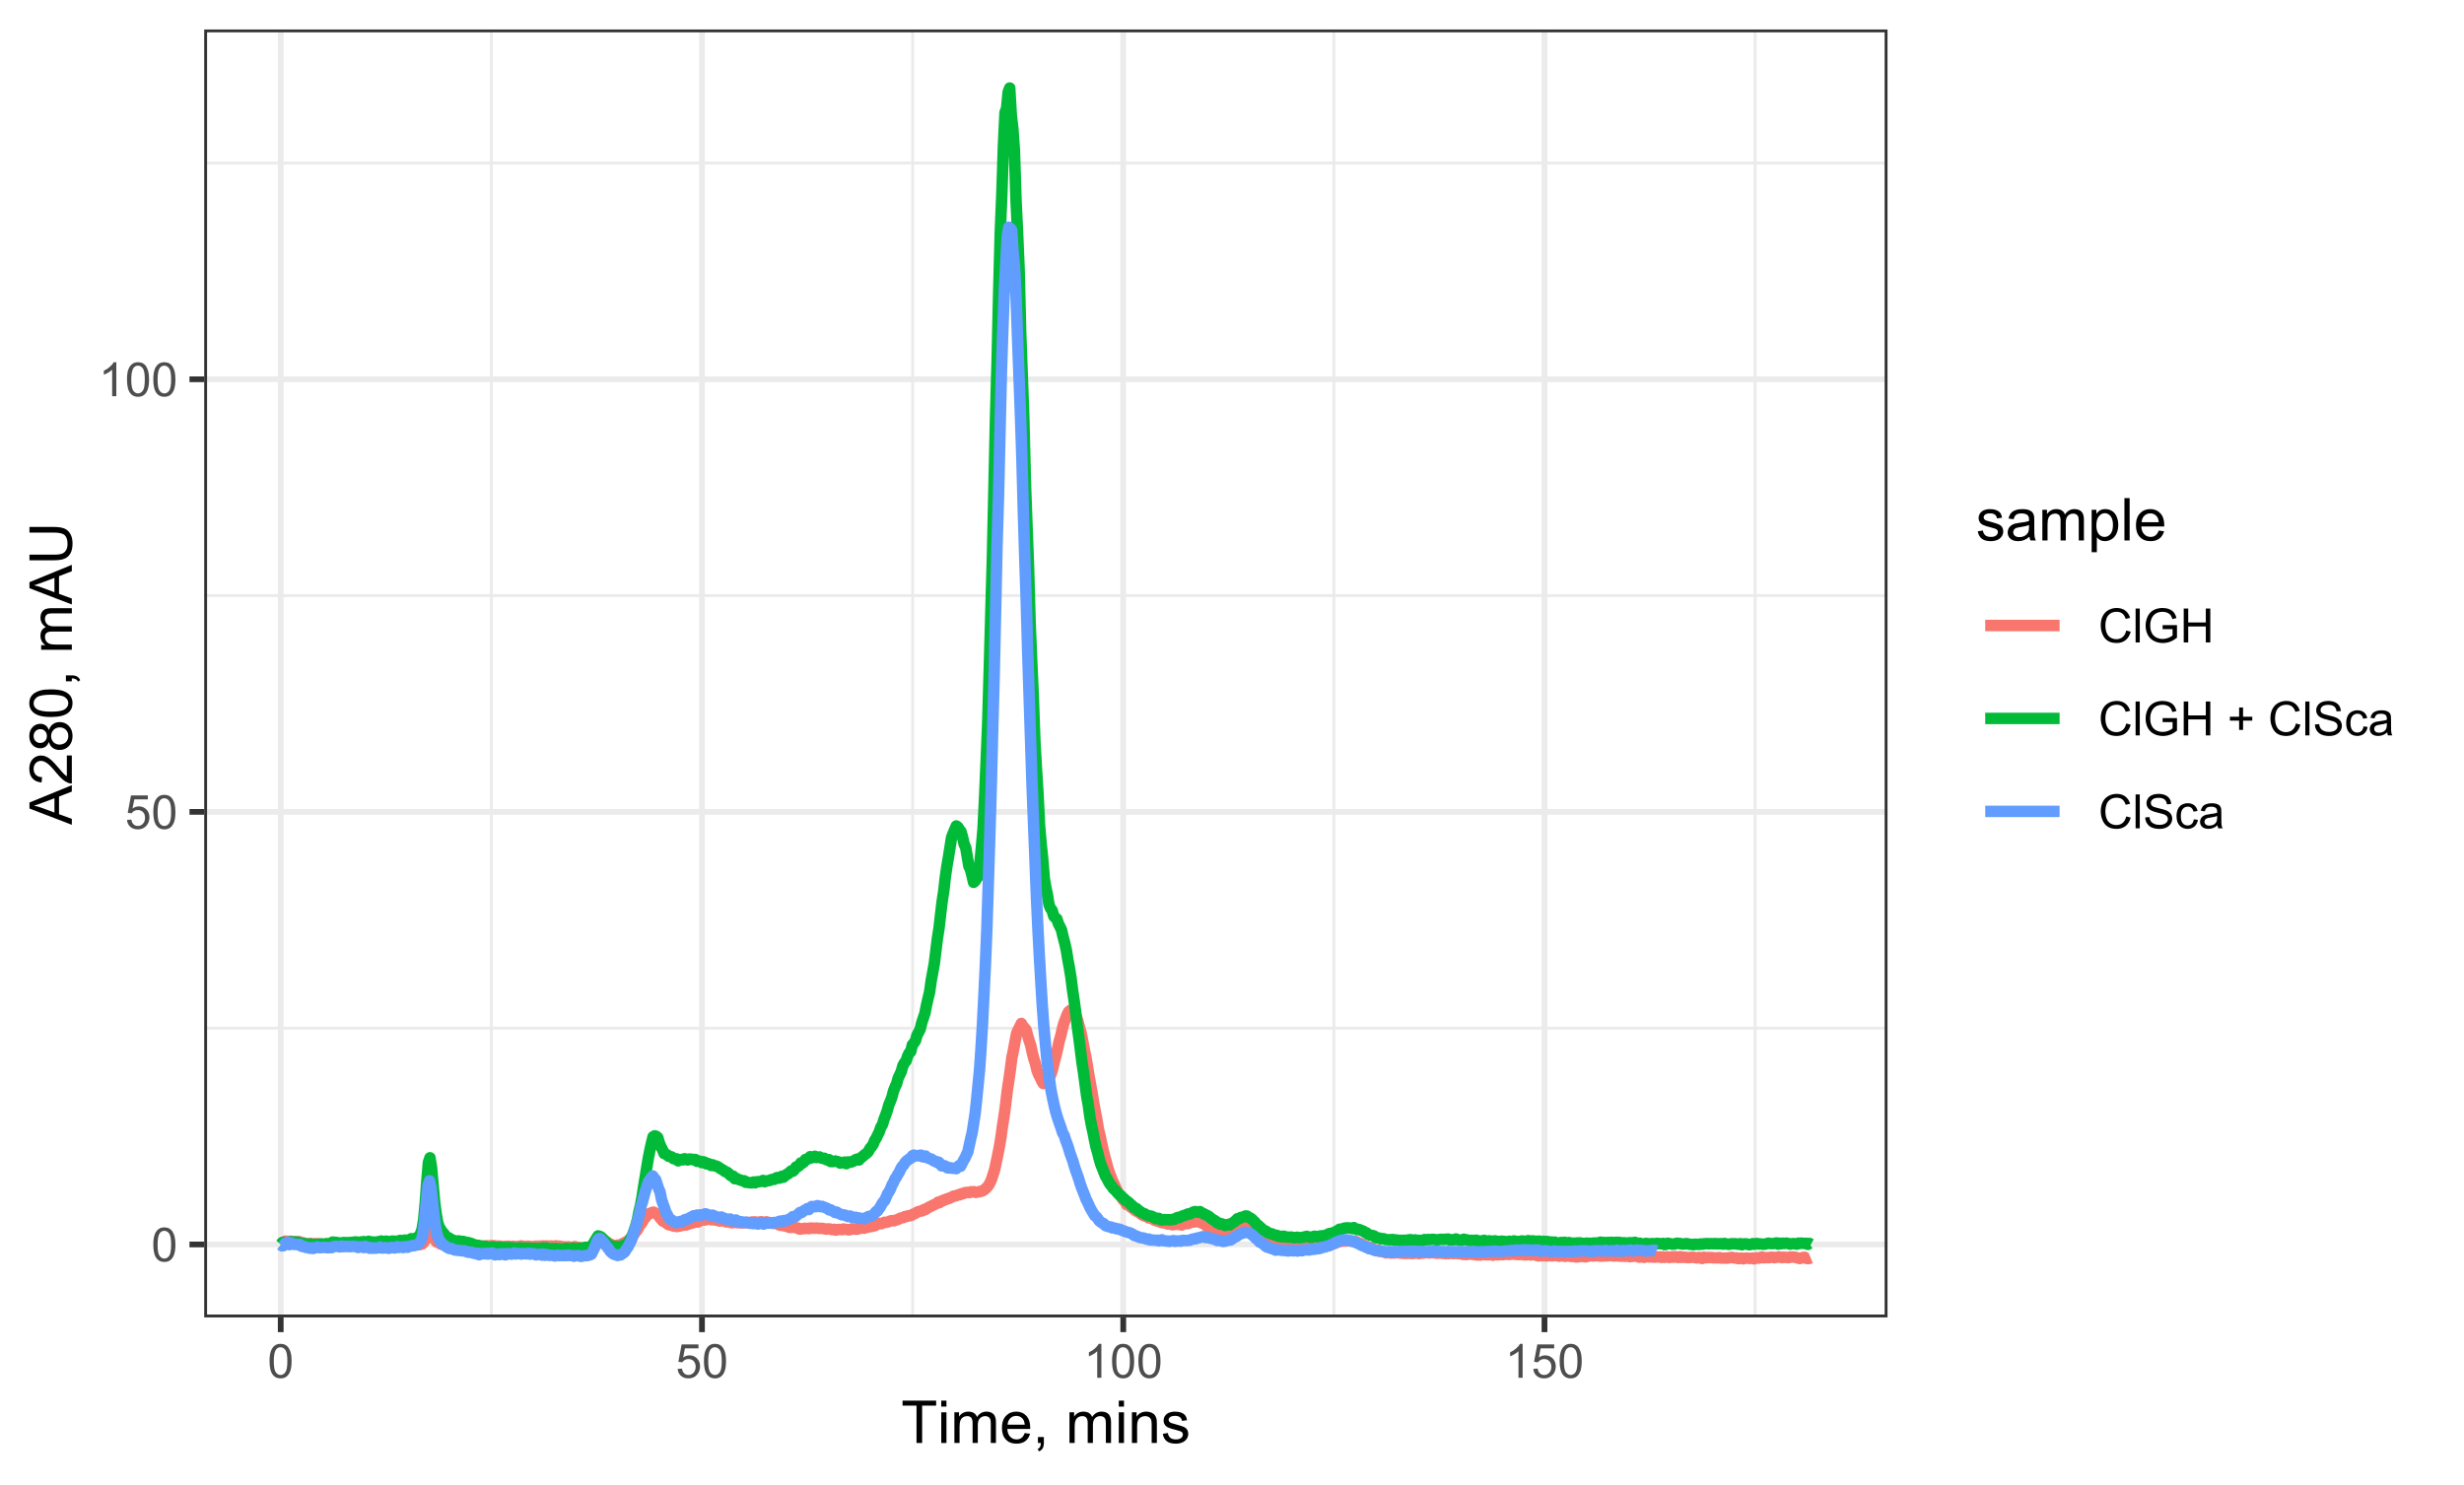 <?xml version="1.0" encoding="UTF-8"?>
<svg xmlns="http://www.w3.org/2000/svg" xmlns:xlink="http://www.w3.org/1999/xlink" width="458pt" height="276pt" viewBox="0 0 458 276" version="1.1">
<defs>
<g>
<symbol overflow="visible" id="glyph0-0">
<path style="stroke:none;" d="M 1.102 0 L 1.102 -5.5 L 5.5 -5.5 L 5.5 0 Z M 1.238 -0.137 L 5.363 -0.137 L 5.363 -5.363 L 1.238 -5.363 Z M 1.238 -0.137 "/>
</symbol>
<symbol overflow="visible" id="glyph0-1">
<path style="stroke:none;" d="M 0.367 -3.105 C 0.363 -3.848 0.438 -4.445 0.594 -4.902 C 0.742 -5.355 0.973 -5.707 1.277 -5.953 C 1.578 -6.199 1.957 -6.32 2.418 -6.324 C 2.754 -6.32 3.051 -6.254 3.309 -6.121 C 3.562 -5.984 3.773 -5.789 3.938 -5.531 C 4.102 -5.273 4.23 -4.961 4.328 -4.594 C 4.422 -4.227 4.469 -3.73 4.473 -3.105 C 4.469 -2.367 4.395 -1.77 4.242 -1.316 C 4.09 -0.859 3.863 -0.508 3.562 -0.262 C 3.258 -0.016 2.875 0.105 2.418 0.109 C 1.809 0.105 1.332 -0.109 0.988 -0.547 C 0.57 -1.066 0.363 -1.922 0.367 -3.105 Z M 1.16 -3.105 C 1.16 -2.07 1.281 -1.379 1.523 -1.039 C 1.766 -0.695 2.062 -0.527 2.418 -0.527 C 2.773 -0.527 3.074 -0.699 3.316 -1.043 C 3.559 -1.387 3.68 -2.074 3.68 -3.105 C 3.68 -4.145 3.559 -4.832 3.316 -5.172 C 3.074 -5.512 2.77 -5.684 2.41 -5.684 C 2.051 -5.684 1.77 -5.531 1.559 -5.234 C 1.293 -4.844 1.16 -4.137 1.16 -3.105 Z M 1.16 -3.105 "/>
</symbol>
<symbol overflow="visible" id="glyph0-2">
<path style="stroke:none;" d="M 0.367 -1.648 L 1.176 -1.719 C 1.234 -1.32 1.375 -1.023 1.594 -0.824 C 1.812 -0.625 2.078 -0.527 2.391 -0.527 C 2.762 -0.527 3.074 -0.668 3.336 -0.949 C 3.59 -1.23 3.719 -1.602 3.723 -2.066 C 3.719 -2.504 3.594 -2.852 3.348 -3.109 C 3.098 -3.363 2.773 -3.492 2.375 -3.492 C 2.125 -3.492 1.902 -3.434 1.703 -3.32 C 1.5 -3.207 1.344 -3.062 1.23 -2.883 L 0.504 -2.977 L 1.113 -6.215 L 4.246 -6.215 L 4.246 -5.473 L 1.73 -5.473 L 1.391 -3.781 C 1.766 -4.039 2.164 -4.172 2.582 -4.176 C 3.129 -4.172 3.594 -3.98 3.973 -3.605 C 4.352 -3.223 4.539 -2.734 4.543 -2.137 C 4.539 -1.562 4.375 -1.07 4.043 -0.656 C 3.637 -0.148 3.086 0.105 2.391 0.109 C 1.816 0.105 1.348 -0.051 0.984 -0.371 C 0.621 -0.691 0.414 -1.117 0.367 -1.648 Z M 0.367 -1.648 "/>
</symbol>
<symbol overflow="visible" id="glyph0-3">
<path style="stroke:none;" d="M 3.277 0 L 2.504 0 L 2.504 -4.93 C 2.316 -4.75 2.074 -4.574 1.773 -4.395 C 1.469 -4.215 1.195 -4.082 0.957 -3.996 L 0.957 -4.742 C 1.387 -4.941 1.766 -5.188 2.09 -5.48 C 2.414 -5.77 2.645 -6.051 2.781 -6.324 L 3.277 -6.324 Z M 3.277 0 "/>
</symbol>
<symbol overflow="visible" id="glyph0-4">
<path style="stroke:none;" d="M 5.172 -2.207 L 6.008 -2 C 5.828 -1.312 5.516 -0.789 5.062 -0.43 C 4.609 -0.07 4.055 0.105 3.398 0.109 C 2.719 0.105 2.164 -0.031 1.742 -0.305 C 1.312 -0.582 0.988 -0.98 0.77 -1.508 C 0.543 -2.027 0.434 -2.59 0.438 -3.195 C 0.434 -3.848 0.559 -4.422 0.812 -4.91 C 1.062 -5.398 1.418 -5.77 1.883 -6.023 C 2.344 -6.277 2.855 -6.402 3.41 -6.406 C 4.039 -6.402 4.566 -6.242 5 -5.926 C 5.426 -5.602 5.727 -5.152 5.898 -4.57 L 5.078 -4.379 C 4.93 -4.832 4.719 -5.168 4.441 -5.379 C 4.164 -5.59 3.812 -5.695 3.395 -5.695 C 2.906 -5.695 2.504 -5.578 2.18 -5.344 C 1.852 -5.109 1.621 -4.797 1.492 -4.41 C 1.359 -4.016 1.293 -3.613 1.297 -3.203 C 1.293 -2.664 1.371 -2.195 1.531 -1.797 C 1.684 -1.395 1.926 -1.098 2.258 -0.902 C 2.586 -0.703 2.945 -0.602 3.332 -0.605 C 3.797 -0.602 4.191 -0.738 4.516 -1.008 C 4.836 -1.277 5.055 -1.676 5.172 -2.207 Z M 5.172 -2.207 "/>
</symbol>
<symbol overflow="visible" id="glyph0-5">
<path style="stroke:none;" d="M 0.562 0 L 0.562 -6.301 L 1.336 -6.301 L 1.336 0 Z M 0.562 0 "/>
</symbol>
<symbol overflow="visible" id="glyph0-6">
<path style="stroke:none;" d="M 3.625 -2.469 L 3.625 -3.211 L 6.297 -3.215 L 6.297 -0.875 C 5.883 -0.547 5.461 -0.301 5.027 -0.137 C 4.59 0.027 4.141 0.105 3.688 0.109 C 3.062 0.105 2.5 -0.023 2 -0.289 C 1.492 -0.551 1.113 -0.934 0.855 -1.438 C 0.598 -1.938 0.469 -2.5 0.469 -3.121 C 0.469 -3.73 0.594 -4.301 0.852 -4.836 C 1.105 -5.363 1.477 -5.758 1.957 -6.02 C 2.438 -6.273 2.992 -6.402 3.621 -6.406 C 4.074 -6.402 4.484 -6.328 4.855 -6.184 C 5.223 -6.035 5.512 -5.832 5.723 -5.566 C 5.93 -5.301 6.09 -4.957 6.199 -4.539 L 5.449 -4.332 C 5.352 -4.648 5.23 -4.902 5.094 -5.086 C 4.953 -5.27 4.754 -5.414 4.492 -5.527 C 4.23 -5.637 3.941 -5.695 3.625 -5.695 C 3.242 -5.695 2.914 -5.637 2.637 -5.52 C 2.359 -5.402 2.133 -5.246 1.965 -5.059 C 1.793 -4.867 1.664 -4.66 1.57 -4.438 C 1.406 -4.047 1.324 -3.625 1.328 -3.172 C 1.324 -2.605 1.422 -2.137 1.617 -1.762 C 1.809 -1.383 2.09 -1.102 2.461 -0.918 C 2.828 -0.734 3.219 -0.645 3.641 -0.645 C 3.996 -0.645 4.348 -0.711 4.695 -0.852 C 5.035 -0.988 5.297 -1.137 5.477 -1.297 L 5.477 -2.469 Z M 3.625 -2.469 "/>
</symbol>
<symbol overflow="visible" id="glyph0-7">
<path style="stroke:none;" d="M 0.703 0 L 0.703 -6.301 L 1.539 -6.301 L 1.539 -3.711 L 4.812 -3.711 L 4.812 -6.301 L 5.645 -6.301 L 5.645 0 L 4.812 0 L 4.812 -2.969 L 1.539 -2.969 L 1.539 0 Z M 0.703 0 "/>
</symbol>
<symbol overflow="visible" id="glyph0-8">
<path style="stroke:none;" d=""/>
</symbol>
<symbol overflow="visible" id="glyph0-9">
<path style="stroke:none;" d="M 2.203 -1.02 L 2.203 -2.746 L 0.488 -2.746 L 0.488 -3.469 L 2.203 -3.469 L 2.203 -5.184 L 2.934 -5.184 L 2.934 -3.469 L 4.648 -3.469 L 4.648 -2.746 L 2.934 -2.746 L 2.934 -1.02 Z M 2.203 -1.02 "/>
</symbol>
<symbol overflow="visible" id="glyph0-10">
<path style="stroke:none;" d="M 0.395 -2.023 L 1.18 -2.094 C 1.215 -1.773 1.305 -1.516 1.441 -1.316 C 1.574 -1.113 1.785 -0.949 2.074 -0.828 C 2.359 -0.699 2.68 -0.637 3.043 -0.641 C 3.355 -0.637 3.637 -0.684 3.883 -0.781 C 4.125 -0.875 4.305 -1.008 4.426 -1.172 C 4.543 -1.336 4.605 -1.516 4.605 -1.711 C 4.605 -1.906 4.547 -2.078 4.434 -2.227 C 4.316 -2.375 4.129 -2.5 3.867 -2.602 C 3.695 -2.664 3.32 -2.766 2.746 -2.906 C 2.164 -3.047 1.758 -3.176 1.531 -3.301 C 1.227 -3.453 1.004 -3.648 0.855 -3.887 C 0.707 -4.117 0.633 -4.379 0.637 -4.672 C 0.633 -4.984 0.723 -5.281 0.906 -5.562 C 1.082 -5.836 1.344 -6.047 1.695 -6.191 C 2.039 -6.332 2.426 -6.402 2.852 -6.406 C 3.316 -6.402 3.73 -6.328 4.09 -6.18 C 4.445 -6.027 4.719 -5.805 4.91 -5.516 C 5.102 -5.219 5.203 -4.891 5.219 -4.523 L 4.422 -4.465 C 4.375 -4.863 4.23 -5.164 3.984 -5.367 C 3.734 -5.57 3.367 -5.672 2.887 -5.672 C 2.383 -5.672 2.016 -5.578 1.785 -5.395 C 1.555 -5.207 1.441 -4.984 1.441 -4.727 C 1.441 -4.496 1.52 -4.309 1.684 -4.168 C 1.84 -4.02 2.262 -3.871 2.941 -3.719 C 3.617 -3.562 4.082 -3.43 4.336 -3.316 C 4.703 -3.145 4.973 -2.93 5.148 -2.672 C 5.32 -2.414 5.406 -2.113 5.41 -1.777 C 5.406 -1.441 5.312 -1.129 5.121 -0.832 C 4.93 -0.535 4.652 -0.301 4.293 -0.137 C 3.93 0.027 3.527 0.105 3.082 0.109 C 2.512 0.105 2.031 0.023 1.648 -0.141 C 1.258 -0.305 0.957 -0.555 0.742 -0.891 C 0.52 -1.223 0.402 -1.598 0.395 -2.023 Z M 0.395 -2.023 "/>
</symbol>
<symbol overflow="visible" id="glyph0-11">
<path style="stroke:none;" d="M 3.559 -1.672 L 4.32 -1.574 C 4.234 -1.047 4.023 -0.637 3.68 -0.34 C 3.336 -0.047 2.914 0.098 2.418 0.102 C 1.793 0.098 1.293 -0.102 0.914 -0.508 C 0.531 -0.914 0.34 -1.5 0.344 -2.266 C 0.34 -2.754 0.422 -3.184 0.586 -3.559 C 0.75 -3.926 0.996 -4.203 1.332 -4.391 C 1.664 -4.57 2.027 -4.664 2.422 -4.668 C 2.914 -4.664 3.32 -4.539 3.641 -4.289 C 3.953 -4.039 4.156 -3.684 4.246 -3.223 L 3.492 -3.105 C 3.422 -3.41 3.293 -3.641 3.113 -3.797 C 2.926 -3.953 2.707 -4.031 2.453 -4.031 C 2.062 -4.031 1.746 -3.891 1.504 -3.609 C 1.258 -3.328 1.137 -2.887 1.141 -2.285 C 1.137 -1.672 1.254 -1.227 1.492 -0.949 C 1.723 -0.668 2.027 -0.527 2.41 -0.531 C 2.711 -0.527 2.965 -0.621 3.172 -0.809 C 3.371 -0.996 3.5 -1.281 3.559 -1.672 Z M 3.559 -1.672 "/>
</symbol>
<symbol overflow="visible" id="glyph0-12">
<path style="stroke:none;" d="M 3.559 -0.562 C 3.27 -0.32 2.996 -0.148 2.73 -0.047 C 2.465 0.051 2.18 0.098 1.879 0.102 C 1.375 0.098 0.988 -0.02 0.719 -0.266 C 0.449 -0.508 0.316 -0.82 0.316 -1.203 C 0.316 -1.422 0.367 -1.629 0.469 -1.816 C 0.57 -2 0.703 -2.148 0.871 -2.262 C 1.031 -2.371 1.215 -2.453 1.426 -2.516 C 1.574 -2.551 1.805 -2.59 2.113 -2.629 C 2.734 -2.703 3.195 -2.793 3.492 -2.895 C 3.492 -3 3.492 -3.066 3.496 -3.098 C 3.492 -3.41 3.418 -3.633 3.277 -3.766 C 3.074 -3.938 2.781 -4.023 2.398 -4.027 C 2.031 -4.023 1.762 -3.961 1.59 -3.836 C 1.414 -3.707 1.289 -3.48 1.207 -3.16 L 0.453 -3.262 C 0.516 -3.582 0.629 -3.844 0.789 -4.043 C 0.945 -4.242 1.172 -4.395 1.473 -4.504 C 1.77 -4.609 2.117 -4.664 2.508 -4.668 C 2.898 -4.664 3.215 -4.617 3.457 -4.527 C 3.699 -4.434 3.879 -4.32 3.996 -4.184 C 4.109 -4.043 4.188 -3.867 4.238 -3.656 C 4.258 -3.523 4.27 -3.285 4.273 -2.945 L 4.273 -1.914 C 4.27 -1.191 4.289 -0.734 4.324 -0.547 C 4.355 -0.352 4.418 -0.172 4.52 0 L 3.711 0 C 3.629 -0.16 3.578 -0.348 3.559 -0.562 Z M 3.492 -2.289 C 3.211 -2.172 2.789 -2.074 2.23 -2 C 1.91 -1.949 1.684 -1.898 1.555 -1.844 C 1.422 -1.785 1.32 -1.699 1.25 -1.59 C 1.176 -1.477 1.141 -1.355 1.145 -1.227 C 1.141 -1.016 1.219 -0.844 1.379 -0.707 C 1.531 -0.57 1.762 -0.504 2.062 -0.504 C 2.359 -0.504 2.621 -0.566 2.855 -0.699 C 3.086 -0.824 3.258 -1.004 3.367 -1.234 C 3.449 -1.406 3.492 -1.664 3.492 -2.008 Z M 3.492 -2.289 "/>
</symbol>
<symbol overflow="visible" id="glyph1-0">
<path style="stroke:none;" d="M 1.375 0 L 1.375 -6.875 L 6.875 -6.875 L 6.875 0 Z M 1.547 -0.172 L 6.703 -0.172 L 6.703 -6.703 L 1.547 -6.703 Z M 1.547 -0.172 "/>
</symbol>
<symbol overflow="visible" id="glyph1-1">
<path style="stroke:none;" d="M 2.852 0 L 2.852 -6.945 L 0.258 -6.945 L 0.258 -7.875 L 6.5 -7.875 L 6.5 -6.945 L 3.895 -6.945 L 3.895 0 Z M 2.852 0 "/>
</symbol>
<symbol overflow="visible" id="glyph1-2">
<path style="stroke:none;" d="M 0.73 -6.762 L 0.73 -7.875 L 1.695 -7.875 L 1.695 -6.762 Z M 0.73 0 L 0.73 -5.703 L 1.695 -5.703 L 1.695 0 Z M 0.73 0 "/>
</symbol>
<symbol overflow="visible" id="glyph1-3">
<path style="stroke:none;" d="M 0.727 0 L 0.727 -5.703 L 1.59 -5.703 L 1.59 -4.902 C 1.766 -5.18 2.004 -5.406 2.305 -5.578 C 2.598 -5.746 2.938 -5.828 3.32 -5.832 C 3.738 -5.828 4.086 -5.742 4.359 -5.566 C 4.629 -5.391 4.816 -5.145 4.93 -4.836 C 5.379 -5.496 5.969 -5.828 6.691 -5.832 C 7.254 -5.828 7.688 -5.672 7.996 -5.363 C 8.297 -5.047 8.449 -4.566 8.453 -3.914 L 8.453 0 L 7.492 0 L 7.492 -3.594 C 7.488 -3.977 7.457 -4.254 7.398 -4.426 C 7.332 -4.594 7.219 -4.734 7.059 -4.84 C 6.891 -4.941 6.695 -4.992 6.477 -4.996 C 6.07 -4.992 5.738 -4.859 5.477 -4.594 C 5.211 -4.328 5.078 -3.898 5.082 -3.312 L 5.082 0 L 4.113 0 L 4.113 -3.707 C 4.113 -4.133 4.031 -4.453 3.875 -4.672 C 3.715 -4.883 3.461 -4.992 3.105 -4.996 C 2.832 -4.992 2.578 -4.922 2.348 -4.781 C 2.117 -4.637 1.949 -4.426 1.848 -4.152 C 1.738 -3.875 1.688 -3.477 1.691 -2.961 L 1.691 0 Z M 0.727 0 "/>
</symbol>
<symbol overflow="visible" id="glyph1-4">
<path style="stroke:none;" d="M 4.629 -1.836 L 5.629 -1.715 C 5.469 -1.125 5.176 -0.672 4.75 -0.352 C 4.324 -0.031 3.781 0.129 3.121 0.129 C 2.281 0.129 1.617 -0.125 1.133 -0.641 C 0.641 -1.152 0.398 -1.875 0.402 -2.805 C 0.398 -3.762 0.645 -4.504 1.145 -5.035 C 1.637 -5.562 2.277 -5.828 3.066 -5.832 C 3.824 -5.828 4.449 -5.57 4.934 -5.051 C 5.418 -4.531 5.66 -3.801 5.66 -2.863 C 5.66 -2.805 5.656 -2.719 5.656 -2.605 L 1.402 -2.605 C 1.434 -1.977 1.613 -1.496 1.934 -1.164 C 2.25 -0.828 2.645 -0.66 3.125 -0.664 C 3.477 -0.66 3.781 -0.754 4.031 -0.945 C 4.281 -1.129 4.48 -1.426 4.629 -1.836 Z M 1.457 -3.398 L 4.641 -3.398 C 4.598 -3.879 4.473 -4.238 4.273 -4.48 C 3.961 -4.852 3.562 -5.039 3.078 -5.039 C 2.629 -5.039 2.258 -4.891 1.957 -4.594 C 1.652 -4.297 1.484 -3.898 1.457 -3.398 Z M 1.457 -3.398 "/>
</symbol>
<symbol overflow="visible" id="glyph1-5">
<path style="stroke:none;" d="M 0.977 0 L 0.977 -1.102 L 2.078 -1.102 L 2.078 0 C 2.074 0.402 2.004 0.727 1.863 0.977 C 1.719 1.223 1.488 1.418 1.18 1.559 L 0.914 1.145 C 1.117 1.051 1.266 0.918 1.363 0.746 C 1.457 0.57 1.512 0.324 1.523 0 Z M 0.977 0 "/>
</symbol>
<symbol overflow="visible" id="glyph1-6">
<path style="stroke:none;" d=""/>
</symbol>
<symbol overflow="visible" id="glyph1-7">
<path style="stroke:none;" d="M 0.727 0 L 0.727 -5.703 L 1.594 -5.703 L 1.594 -4.895 C 2.012 -5.516 2.617 -5.828 3.41 -5.832 C 3.754 -5.828 4.066 -5.766 4.355 -5.645 C 4.641 -5.52 4.859 -5.359 5.004 -5.16 C 5.145 -4.957 5.242 -4.719 5.305 -4.445 C 5.336 -4.266 5.355 -3.953 5.359 -3.508 L 5.359 0 L 4.395 0 L 4.395 -3.469 C 4.395 -3.863 4.355 -4.156 4.281 -4.352 C 4.203 -4.543 4.07 -4.699 3.879 -4.82 C 3.688 -4.934 3.461 -4.992 3.207 -4.996 C 2.793 -4.992 2.438 -4.859 2.141 -4.602 C 1.836 -4.336 1.688 -3.844 1.691 -3.117 L 1.691 0 Z M 0.727 0 "/>
</symbol>
<symbol overflow="visible" id="glyph1-8">
<path style="stroke:none;" d="M 0.34 -1.703 L 1.293 -1.852 C 1.344 -1.469 1.492 -1.172 1.742 -0.969 C 1.984 -0.762 2.328 -0.66 2.773 -0.664 C 3.211 -0.66 3.539 -0.75 3.758 -0.934 C 3.969 -1.113 4.078 -1.328 4.082 -1.574 C 4.078 -1.789 3.984 -1.961 3.797 -2.09 C 3.664 -2.172 3.332 -2.281 2.809 -2.418 C 2.098 -2.594 1.605 -2.75 1.332 -2.883 C 1.055 -3.012 0.848 -3.191 0.711 -3.422 C 0.566 -3.652 0.496 -3.906 0.5 -4.188 C 0.496 -4.441 0.555 -4.676 0.672 -4.895 C 0.785 -5.105 0.945 -5.289 1.148 -5.438 C 1.297 -5.547 1.5 -5.637 1.762 -5.715 C 2.02 -5.789 2.301 -5.828 2.602 -5.832 C 3.047 -5.828 3.438 -5.766 3.777 -5.637 C 4.113 -5.508 4.363 -5.332 4.527 -5.113 C 4.688 -4.891 4.797 -4.598 4.859 -4.234 L 3.914 -4.102 C 3.871 -4.395 3.746 -4.621 3.543 -4.789 C 3.336 -4.953 3.043 -5.039 2.668 -5.039 C 2.223 -5.039 1.906 -4.965 1.719 -4.816 C 1.523 -4.668 1.43 -4.496 1.434 -4.301 C 1.43 -4.176 1.469 -4.062 1.551 -3.965 C 1.629 -3.859 1.754 -3.773 1.922 -3.707 C 2.016 -3.668 2.301 -3.586 2.777 -3.461 C 3.461 -3.273 3.938 -3.121 4.207 -3.008 C 4.477 -2.891 4.688 -2.723 4.844 -2.504 C 4.996 -2.277 5.074 -2.004 5.074 -1.676 C 5.074 -1.352 4.98 -1.047 4.793 -0.766 C 4.605 -0.48 4.332 -0.262 3.98 -0.105 C 3.621 0.051 3.223 0.129 2.777 0.129 C 2.035 0.129 1.469 -0.023 1.082 -0.332 C 0.691 -0.641 0.445 -1.098 0.34 -1.703 Z M 0.34 -1.703 "/>
</symbol>
<symbol overflow="visible" id="glyph1-9">
<path style="stroke:none;" d="M 4.445 -0.703 C 4.086 -0.398 3.742 -0.184 3.414 -0.059 C 3.082 0.066 2.727 0.129 2.348 0.129 C 1.719 0.129 1.238 -0.023 0.902 -0.328 C 0.566 -0.633 0.398 -1.023 0.398 -1.504 C 0.398 -1.781 0.461 -2.035 0.586 -2.27 C 0.711 -2.496 0.875 -2.684 1.086 -2.824 C 1.289 -2.965 1.523 -3.07 1.781 -3.141 C 1.969 -3.191 2.254 -3.238 2.641 -3.289 C 3.418 -3.375 3.992 -3.488 4.367 -3.621 C 4.367 -3.754 4.371 -3.836 4.371 -3.871 C 4.371 -4.266 4.277 -4.543 4.098 -4.703 C 3.848 -4.918 3.48 -5.027 2.996 -5.031 C 2.539 -5.027 2.203 -4.949 1.988 -4.793 C 1.77 -4.633 1.609 -4.352 1.508 -3.949 L 0.562 -4.078 C 0.648 -4.48 0.789 -4.805 0.988 -5.055 C 1.184 -5.301 1.469 -5.492 1.844 -5.629 C 2.215 -5.762 2.645 -5.828 3.137 -5.832 C 3.621 -5.828 4.02 -5.773 4.324 -5.66 C 4.629 -5.543 4.852 -5.398 4.996 -5.227 C 5.137 -5.055 5.238 -4.836 5.297 -4.57 C 5.328 -4.406 5.344 -4.109 5.344 -3.68 L 5.344 -2.391 C 5.344 -1.492 5.363 -0.922 5.406 -0.684 C 5.445 -0.445 5.527 -0.219 5.648 0 L 4.641 0 C 4.539 -0.199 4.473 -0.434 4.445 -0.703 Z M 4.367 -2.863 C 4.012 -2.719 3.488 -2.598 2.789 -2.496 C 2.391 -2.438 2.105 -2.371 1.941 -2.301 C 1.773 -2.227 1.648 -2.121 1.562 -1.988 C 1.473 -1.848 1.43 -1.695 1.43 -1.531 C 1.43 -1.27 1.527 -1.055 1.723 -0.887 C 1.918 -0.711 2.203 -0.625 2.578 -0.629 C 2.949 -0.625 3.277 -0.707 3.57 -0.871 C 3.859 -1.031 4.074 -1.254 4.211 -1.543 C 4.312 -1.754 4.363 -2.078 4.367 -2.508 Z M 4.367 -2.863 "/>
</symbol>
<symbol overflow="visible" id="glyph1-10">
<path style="stroke:none;" d="M 0.727 2.188 L 0.727 -5.703 L 1.605 -5.703 L 1.605 -4.961 C 1.812 -5.25 2.047 -5.469 2.309 -5.613 C 2.57 -5.758 2.887 -5.828 3.262 -5.832 C 3.746 -5.828 4.176 -5.703 4.551 -5.457 C 4.922 -5.203 5.203 -4.852 5.391 -4.395 C 5.578 -3.938 5.672 -3.438 5.676 -2.895 C 5.672 -2.309 5.566 -1.781 5.359 -1.316 C 5.148 -0.848 4.844 -0.488 4.449 -0.242 C 4.047 0.008 3.629 0.129 3.191 0.129 C 2.867 0.129 2.578 0.062 2.32 -0.074 C 2.062 -0.211 1.852 -0.383 1.691 -0.59 L 1.691 2.188 Z M 1.602 -2.82 C 1.598 -2.082 1.746 -1.539 2.047 -1.191 C 2.34 -0.836 2.699 -0.66 3.125 -0.664 C 3.551 -0.66 3.918 -0.844 4.227 -1.211 C 4.531 -1.574 4.688 -2.137 4.688 -2.898 C 4.688 -3.625 4.535 -4.168 4.238 -4.531 C 3.938 -4.891 3.582 -5.074 3.168 -5.074 C 2.754 -5.074 2.391 -4.879 2.074 -4.496 C 1.758 -4.109 1.598 -3.551 1.602 -2.82 Z M 1.602 -2.82 "/>
</symbol>
<symbol overflow="visible" id="glyph1-11">
<path style="stroke:none;" d="M 0.703 0 L 0.703 -7.875 L 1.672 -7.875 L 1.672 0 Z M 0.703 0 "/>
</symbol>
<symbol overflow="visible" id="glyph2-0">
<path style="stroke:none;" d="M 0 -1.375 L -6.875 -1.375 L -6.875 -6.875 L 0 -6.875 Z M -0.172 -1.547 L -0.172 -6.703 L -6.703 -6.703 L -6.703 -1.547 Z M -0.172 -1.547 "/>
</symbol>
<symbol overflow="visible" id="glyph2-1">
<path style="stroke:none;" d="M 0 0.016 L -7.875 -3.008 L -7.875 -4.129 L 0 -7.352 L 0 -6.164 L -2.383 -5.246 L -2.383 -1.957 L 0 -1.09 Z M -3.234 -2.258 L -3.234 -4.926 L -5.414 -4.102 C -6.074 -3.852 -6.617 -3.664 -7.047 -3.547 C -6.539 -3.441 -6.039 -3.301 -5.543 -3.121 Z M -3.234 -2.258 "/>
</symbol>
<symbol overflow="visible" id="glyph2-2">
<path style="stroke:none;" d="M -0.93 -5.539 L 0 -5.539 L 0 -0.332 C -0.23 -0.32 -0.453 -0.359 -0.672 -0.445 C -1.023 -0.578 -1.371 -0.789 -1.719 -1.082 C -2.059 -1.371 -2.457 -1.793 -2.91 -2.348 C -3.609 -3.203 -4.164 -3.781 -4.578 -4.082 C -4.984 -4.379 -5.375 -4.527 -5.742 -4.531 C -6.125 -4.527 -6.445 -4.391 -6.711 -4.121 C -6.969 -3.844 -7.102 -3.488 -7.105 -3.051 C -7.102 -2.582 -6.961 -2.211 -6.688 -1.934 C -6.406 -1.652 -6.02 -1.508 -5.527 -1.508 L -5.629 -0.516 C -6.367 -0.582 -6.934 -0.836 -7.324 -1.281 C -7.711 -1.723 -7.902 -2.32 -7.906 -3.074 C -7.902 -3.828 -7.695 -4.426 -7.277 -4.867 C -6.855 -5.305 -6.336 -5.523 -5.719 -5.527 C -5.402 -5.523 -5.09 -5.461 -4.789 -5.332 C -4.484 -5.203 -4.164 -4.988 -3.828 -4.691 C -3.488 -4.391 -3.027 -3.895 -2.445 -3.203 C -1.953 -2.621 -1.625 -2.246 -1.453 -2.082 C -1.277 -1.914 -1.102 -1.781 -0.93 -1.676 Z M -0.93 -5.539 "/>
</symbol>
<symbol overflow="visible" id="glyph2-3">
<path style="stroke:none;" d="M -4.27 -1.945 C -4.414 -1.543 -4.625 -1.242 -4.898 -1.051 C -5.168 -0.855 -5.492 -0.762 -5.875 -0.762 C -6.445 -0.762 -6.926 -0.965 -7.32 -1.379 C -7.707 -1.789 -7.902 -2.34 -7.906 -3.023 C -7.902 -3.711 -7.703 -4.262 -7.305 -4.684 C -6.902 -5.098 -6.418 -5.309 -5.848 -5.312 C -5.48 -5.309 -5.16 -5.211 -4.895 -5.023 C -4.621 -4.828 -4.414 -4.539 -4.27 -4.152 C -4.109 -4.633 -3.855 -5 -3.508 -5.254 C -3.152 -5.504 -2.734 -5.629 -2.25 -5.633 C -1.578 -5.629 -1.012 -5.391 -0.555 -4.918 C -0.098 -4.441 0.129 -3.816 0.133 -3.039 C 0.129 -2.262 -0.098 -1.637 -0.555 -1.16 C -1.012 -0.684 -1.586 -0.445 -2.277 -0.445 C -2.789 -0.445 -3.219 -0.574 -3.562 -0.836 C -3.906 -1.094 -4.141 -1.465 -4.27 -1.945 Z M -5.906 -1.75 C -5.535 -1.746 -5.23 -1.867 -4.996 -2.109 C -4.758 -2.352 -4.641 -2.664 -4.641 -3.047 C -4.641 -3.418 -4.758 -3.723 -4.992 -3.961 C -5.227 -4.199 -5.512 -4.316 -5.855 -4.32 C -6.207 -4.316 -6.504 -4.195 -6.746 -3.949 C -6.984 -3.703 -7.105 -3.398 -7.109 -3.035 C -7.105 -2.664 -6.988 -2.355 -6.754 -2.113 C -6.516 -1.867 -6.234 -1.746 -5.906 -1.75 Z M -2.273 -1.441 C -1.996 -1.441 -1.727 -1.504 -1.473 -1.637 C -1.211 -1.762 -1.012 -1.957 -0.871 -2.219 C -0.727 -2.473 -0.656 -2.75 -0.66 -3.051 C -0.656 -3.508 -0.805 -3.887 -1.105 -4.191 C -1.398 -4.488 -1.777 -4.641 -2.238 -4.645 C -2.703 -4.641 -3.086 -4.484 -3.395 -4.18 C -3.695 -3.867 -3.848 -3.48 -3.852 -3.02 C -3.848 -2.559 -3.699 -2.184 -3.398 -1.887 C -3.098 -1.59 -2.723 -1.441 -2.273 -1.441 Z M -2.273 -1.441 "/>
</symbol>
<symbol overflow="visible" id="glyph2-4">
<path style="stroke:none;" d="M -3.883 -0.457 C -4.812 -0.457 -5.562 -0.551 -6.133 -0.742 C -6.699 -0.934 -7.137 -1.219 -7.445 -1.598 C -7.75 -1.973 -7.902 -2.449 -7.906 -3.023 C -7.902 -3.445 -7.816 -3.812 -7.648 -4.133 C -7.477 -4.449 -7.234 -4.715 -6.914 -4.926 C -6.594 -5.133 -6.203 -5.297 -5.742 -5.414 C -5.281 -5.531 -4.66 -5.59 -3.883 -5.59 C -2.957 -5.59 -2.211 -5.492 -1.645 -5.305 C -1.074 -5.113 -0.637 -4.832 -0.328 -4.457 C -0.023 -4.078 0.129 -3.602 0.133 -3.023 C 0.129 -2.266 -0.141 -1.668 -0.684 -1.234 C -1.336 -0.715 -2.402 -0.457 -3.883 -0.457 Z M -3.883 -1.449 C -2.59 -1.445 -1.73 -1.598 -1.301 -1.902 C -0.871 -2.203 -0.656 -2.578 -0.66 -3.023 C -0.656 -3.469 -0.871 -3.84 -1.305 -4.145 C -1.73 -4.441 -2.59 -4.594 -3.883 -4.598 C -5.176 -4.594 -6.035 -4.441 -6.465 -4.145 C -6.887 -3.84 -7.102 -3.465 -7.105 -3.012 C -7.102 -2.566 -6.914 -2.211 -6.543 -1.949 C -6.059 -1.613 -5.172 -1.445 -3.883 -1.449 Z M -3.883 -1.449 "/>
</symbol>
<symbol overflow="visible" id="glyph2-5">
<path style="stroke:none;" d="M 0 -0.977 L -1.102 -0.977 L -1.102 -2.078 L 0 -2.078 C 0.402 -2.074 0.727 -2.004 0.977 -1.863 C 1.223 -1.719 1.418 -1.488 1.559 -1.18 L 1.145 -0.914 C 1.051 -1.117 0.918 -1.266 0.746 -1.363 C 0.57 -1.457 0.324 -1.512 0 -1.523 Z M 0 -0.977 "/>
</symbol>
<symbol overflow="visible" id="glyph2-6">
<path style="stroke:none;" d=""/>
</symbol>
<symbol overflow="visible" id="glyph2-7">
<path style="stroke:none;" d="M 0 -0.727 L -5.703 -0.727 L -5.703 -1.59 L -4.902 -1.59 C -5.18 -1.766 -5.406 -2.004 -5.578 -2.305 C -5.746 -2.598 -5.828 -2.938 -5.832 -3.32 C -5.828 -3.738 -5.742 -4.086 -5.566 -4.359 C -5.391 -4.629 -5.145 -4.816 -4.836 -4.93 C -5.496 -5.379 -5.828 -5.969 -5.832 -6.691 C -5.828 -7.254 -5.672 -7.688 -5.363 -7.996 C -5.047 -8.297 -4.566 -8.449 -3.914 -8.453 L 0 -8.453 L 0 -7.492 L -3.594 -7.492 C -3.977 -7.488 -4.254 -7.457 -4.426 -7.398 C -4.594 -7.332 -4.734 -7.219 -4.84 -7.059 C -4.941 -6.891 -4.992 -6.695 -4.996 -6.477 C -4.992 -6.07 -4.859 -5.738 -4.594 -5.477 C -4.328 -5.211 -3.898 -5.078 -3.312 -5.082 L 0 -5.082 L 0 -4.113 L -3.707 -4.113 C -4.133 -4.113 -4.453 -4.031 -4.672 -3.875 C -4.883 -3.715 -4.992 -3.461 -4.996 -3.105 C -4.992 -2.832 -4.922 -2.578 -4.781 -2.348 C -4.637 -2.117 -4.426 -1.949 -4.152 -1.848 C -3.875 -1.738 -3.477 -1.688 -2.961 -1.691 L 0 -1.691 Z M 0 -0.727 "/>
</symbol>
<symbol overflow="visible" id="glyph2-8">
<path style="stroke:none;" d="M -7.875 -6.016 L -7.875 -7.059 L -3.324 -7.059 C -2.527 -7.055 -1.898 -6.965 -1.438 -6.789 C -0.969 -6.605 -0.594 -6.281 -0.305 -5.816 C -0.016 -5.348 0.129 -4.734 0.133 -3.98 C 0.129 -3.238 0.004 -2.637 -0.246 -2.168 C -0.5 -1.699 -0.867 -1.363 -1.352 -1.164 C -1.832 -0.961 -2.488 -0.859 -3.324 -0.863 L -7.875 -0.863 L -7.875 -1.906 L -3.328 -1.906 C -2.645 -1.902 -2.141 -1.969 -1.816 -2.098 C -1.492 -2.223 -1.242 -2.441 -1.066 -2.754 C -0.891 -3.062 -0.801 -3.441 -0.805 -3.891 C -0.801 -4.656 -0.977 -5.199 -1.324 -5.527 C -1.672 -5.848 -2.34 -6.012 -3.328 -6.016 Z M -7.875 -6.016 "/>
</symbol>
</g>
<clipPath id="clip1">
  <path d="M 37.957 5.48 L 350.844 5.48 L 350.844 244.926 L 37.957 244.926 Z M 37.957 5.48 "/>
</clipPath>
<clipPath id="clip2">
  <path d="M 37.957 190 L 350.844 190 L 350.844 192 L 37.957 192 Z M 37.957 190 "/>
</clipPath>
<clipPath id="clip3">
  <path d="M 37.957 110 L 350.844 110 L 350.844 111 L 37.957 111 Z M 37.957 110 "/>
</clipPath>
<clipPath id="clip4">
  <path d="M 37.957 30 L 350.844 30 L 350.844 31 L 37.957 31 Z M 37.957 30 "/>
</clipPath>
<clipPath id="clip5">
  <path d="M 91 5.48 L 92 5.48 L 92 244.926 L 91 244.926 Z M 91 5.48 "/>
</clipPath>
<clipPath id="clip6">
  <path d="M 169 5.48 L 170 5.48 L 170 244.926 L 169 244.926 Z M 169 5.48 "/>
</clipPath>
<clipPath id="clip7">
  <path d="M 247 5.48 L 249 5.48 L 249 244.926 L 247 244.926 Z M 247 5.48 "/>
</clipPath>
<clipPath id="clip8">
  <path d="M 325 5.48 L 327 5.48 L 327 244.926 L 325 244.926 Z M 325 5.48 "/>
</clipPath>
<clipPath id="clip9">
  <path d="M 37.957 230 L 350.844 230 L 350.844 232 L 37.957 232 Z M 37.957 230 "/>
</clipPath>
<clipPath id="clip10">
  <path d="M 37.957 150 L 350.844 150 L 350.844 152 L 37.957 152 Z M 37.957 150 "/>
</clipPath>
<clipPath id="clip11">
  <path d="M 37.957 69 L 350.844 69 L 350.844 72 L 37.957 72 Z M 37.957 69 "/>
</clipPath>
<clipPath id="clip12">
  <path d="M 51 5.48 L 53 5.48 L 53 244.926 L 51 244.926 Z M 51 5.48 "/>
</clipPath>
<clipPath id="clip13">
  <path d="M 129 5.48 L 132 5.48 L 132 244.926 L 129 244.926 Z M 129 5.48 "/>
</clipPath>
<clipPath id="clip14">
  <path d="M 208 5.48 L 210 5.48 L 210 244.926 L 208 244.926 Z M 208 5.48 "/>
</clipPath>
<clipPath id="clip15">
  <path d="M 286 5.48 L 288 5.48 L 288 244.926 L 286 244.926 Z M 286 5.48 "/>
</clipPath>
<clipPath id="clip16">
  <path d="M 37.957 5.48 L 350.844 5.48 L 350.844 244.926 L 37.957 244.926 Z M 37.957 5.48 "/>
</clipPath>
</defs>
<g id="surface11">
<rect x="0" y="0" width="458" height="276" style="fill:rgb(100%,100%,100%);fill-opacity:1;stroke:none;"/>
<rect x="0" y="0" width="458" height="276" style="fill:rgb(100%,100%,100%);fill-opacity:1;stroke:none;"/>
<path style="fill:none;stroke-width:1.067;stroke-linecap:round;stroke-linejoin:round;stroke:rgb(100%,100%,100%);stroke-opacity:1;stroke-miterlimit:10;" d="M 0 276 L 458 276 L 458 0 L 0 0 Z M 0 276 "/>
<g clip-path="url(#clip1)" clip-rule="nonzero">
<path style=" stroke:none;fill-rule:nonzero;fill:rgb(100%,100%,100%);fill-opacity:1;" d="M 37.957 244.926 L 350.844 244.926 L 350.844 5.48 L 37.957 5.48 Z M 37.957 244.926 "/>
</g>
<g clip-path="url(#clip2)" clip-rule="nonzero">
<path style="fill:none;stroke-width:0.533;stroke-linecap:butt;stroke-linejoin:round;stroke:rgb(92.157%,92.157%,92.157%);stroke-opacity:1;stroke-miterlimit:10;" d="M 37.957 191.152 L 350.844 191.152 "/>
</g>
<g clip-path="url(#clip3)" clip-rule="nonzero">
<path style="fill:none;stroke-width:0.533;stroke-linecap:butt;stroke-linejoin:round;stroke:rgb(92.157%,92.157%,92.157%);stroke-opacity:1;stroke-miterlimit:10;" d="M 37.957 110.727 L 350.844 110.727 "/>
</g>
<g clip-path="url(#clip4)" clip-rule="nonzero">
<path style="fill:none;stroke-width:0.533;stroke-linecap:butt;stroke-linejoin:round;stroke:rgb(92.157%,92.157%,92.157%);stroke-opacity:1;stroke-miterlimit:10;" d="M 37.957 30.301 L 350.844 30.301 "/>
</g>
<g clip-path="url(#clip5)" clip-rule="nonzero">
<path style="fill:none;stroke-width:0.533;stroke-linecap:butt;stroke-linejoin:round;stroke:rgb(92.157%,92.157%,92.157%);stroke-opacity:1;stroke-miterlimit:10;" d="M 91.332 244.926 L 91.332 5.48 "/>
</g>
<g clip-path="url(#clip6)" clip-rule="nonzero">
<path style="fill:none;stroke-width:0.533;stroke-linecap:butt;stroke-linejoin:round;stroke:rgb(92.157%,92.157%,92.157%);stroke-opacity:1;stroke-miterlimit:10;" d="M 169.633 244.926 L 169.633 5.48 "/>
</g>
<g clip-path="url(#clip7)" clip-rule="nonzero">
<path style="fill:none;stroke-width:0.533;stroke-linecap:butt;stroke-linejoin:round;stroke:rgb(92.157%,92.157%,92.157%);stroke-opacity:1;stroke-miterlimit:10;" d="M 247.934 244.926 L 247.934 5.48 "/>
</g>
<g clip-path="url(#clip8)" clip-rule="nonzero">
<path style="fill:none;stroke-width:0.533;stroke-linecap:butt;stroke-linejoin:round;stroke:rgb(92.157%,92.157%,92.157%);stroke-opacity:1;stroke-miterlimit:10;" d="M 326.238 244.926 L 326.238 5.48 "/>
</g>
<g clip-path="url(#clip9)" clip-rule="nonzero">
<path style="fill:none;stroke-width:1.067;stroke-linecap:butt;stroke-linejoin:round;stroke:rgb(92.157%,92.157%,92.157%);stroke-opacity:1;stroke-miterlimit:10;" d="M 37.957 231.363 L 350.844 231.363 "/>
</g>
<g clip-path="url(#clip10)" clip-rule="nonzero">
<path style="fill:none;stroke-width:1.067;stroke-linecap:butt;stroke-linejoin:round;stroke:rgb(92.157%,92.157%,92.157%);stroke-opacity:1;stroke-miterlimit:10;" d="M 37.957 150.938 L 350.844 150.938 "/>
</g>
<g clip-path="url(#clip11)" clip-rule="nonzero">
<path style="fill:none;stroke-width:1.067;stroke-linecap:butt;stroke-linejoin:round;stroke:rgb(92.157%,92.157%,92.157%);stroke-opacity:1;stroke-miterlimit:10;" d="M 37.957 70.516 L 350.844 70.516 "/>
</g>
<g clip-path="url(#clip12)" clip-rule="nonzero">
<path style="fill:none;stroke-width:1.067;stroke-linecap:butt;stroke-linejoin:round;stroke:rgb(92.157%,92.157%,92.157%);stroke-opacity:1;stroke-miterlimit:10;" d="M 52.18 244.926 L 52.18 5.48 "/>
</g>
<g clip-path="url(#clip13)" clip-rule="nonzero">
<path style="fill:none;stroke-width:1.067;stroke-linecap:butt;stroke-linejoin:round;stroke:rgb(92.157%,92.157%,92.157%);stroke-opacity:1;stroke-miterlimit:10;" d="M 130.48 244.926 L 130.48 5.48 "/>
</g>
<g clip-path="url(#clip14)" clip-rule="nonzero">
<path style="fill:none;stroke-width:1.067;stroke-linecap:butt;stroke-linejoin:round;stroke:rgb(92.157%,92.157%,92.157%);stroke-opacity:1;stroke-miterlimit:10;" d="M 208.785 244.926 L 208.785 5.48 "/>
</g>
<g clip-path="url(#clip15)" clip-rule="nonzero">
<path style="fill:none;stroke-width:1.067;stroke-linecap:butt;stroke-linejoin:round;stroke:rgb(92.157%,92.157%,92.157%);stroke-opacity:1;stroke-miterlimit:10;" d="M 287.086 244.926 L 287.086 5.48 "/>
</g>
<path style="fill:none;stroke-width:2.134;stroke-linecap:butt;stroke-linejoin:round;stroke:rgb(97.255%,46.275%,42.745%);stroke-opacity:1;stroke-miterlimit:10;" d="M 52.18 231.242 L 52.473 231.203 L 52.766 231.086 L 53.055 230.734 L 53.348 230.82 L 53.641 230.809 L 53.934 230.766 L 54.227 230.777 L 54.516 230.852 L 54.809 230.938 L 55.102 230.852 L 55.395 230.84 L 55.688 230.855 L 55.98 231.031 L 56.27 231.02 L 56.562 231.125 L 56.855 231.191 L 57.148 231.184 L 57.441 231.27 L 57.734 231.18 L 58.023 231.234 L 58.316 231.285 L 58.609 231.191 L 58.902 231.305 L 59.195 231.23 L 59.484 231.32 L 59.777 231.34 L 60.07 231.348 L 60.363 231.332 L 60.656 231.242 L 60.949 231.309 L 61.238 231.27 L 61.531 231.258 L 61.824 231.32 L 62.117 231.254 L 62.41 231.266 L 62.699 231.328 L 62.992 231.215 L 63.285 231.301 L 63.578 231.301 L 63.871 231.395 L 64.164 231.316 L 64.453 231.262 L 64.746 231.32 L 65.039 231.457 L 65.332 231.422 L 65.625 231.391 L 65.918 231.328 L 66.207 231.453 L 66.5 231.375 L 66.793 231.359 L 67.086 231.34 L 67.379 231.387 L 67.668 231.441 L 67.961 231.371 L 68.254 231.449 L 68.547 231.434 L 68.84 231.465 L 69.133 231.383 L 69.422 231.422 L 69.715 231.445 L 70.008 231.395 L 70.301 231.504 L 70.594 231.473 L 70.887 231.414 L 71.176 231.465 L 71.469 231.539 L 71.762 231.445 L 72.055 231.395 L 72.348 231.52 L 72.637 231.461 L 72.93 231.484 L 73.223 231.484 L 73.516 231.559 L 73.809 231.449 L 74.102 231.484 L 74.391 231.441 L 74.684 231.531 L 74.977 231.512 L 75.27 231.508 L 75.562 231.434 L 75.855 231.445 L 76.145 231.5 L 76.438 231.477 L 76.73 231.414 L 77.023 231.527 L 77.316 231.41 L 77.605 231.391 L 77.898 231.43 L 78.191 231.344 L 78.484 231.277 L 78.777 230.949 L 79.07 230.465 L 79.359 229.816 L 79.652 229.262 L 79.945 229.023 L 80.238 229.348 L 80.531 229.785 L 80.824 230.391 L 81.113 230.875 L 81.406 231.004 L 81.699 231.148 L 81.992 231.32 L 82.285 231.227 L 82.574 231.332 L 82.867 231.305 L 83.16 231.41 L 83.453 231.395 L 83.746 231.367 L 84.039 231.41 L 84.328 231.512 L 84.621 231.496 L 84.914 231.535 L 85.207 231.598 L 85.5 231.516 L 85.789 231.566 L 86.082 231.633 L 86.375 231.68 L 86.668 231.688 L 86.961 231.574 L 87.254 231.621 L 87.543 231.598 L 87.836 231.73 L 88.129 231.762 L 88.422 231.703 L 88.715 231.68 L 89.008 231.645 L 89.297 231.68 L 89.59 231.703 L 89.883 231.633 L 90.176 231.633 L 90.469 231.605 L 90.758 231.629 L 91.051 231.645 L 91.344 231.559 L 91.637 231.621 L 91.93 231.594 L 92.223 231.703 L 92.512 231.66 L 92.805 231.648 L 93.098 231.703 L 93.391 231.734 L 93.684 231.762 L 93.977 231.699 L 94.266 231.695 L 94.559 231.695 L 94.852 231.742 L 95.145 231.734 L 95.438 231.703 L 95.727 231.793 L 96.02 231.742 L 96.312 231.738 L 96.605 231.688 L 96.898 231.617 L 97.191 231.715 L 97.48 231.773 L 97.773 231.703 L 98.066 231.691 L 98.359 231.695 L 98.652 231.762 L 98.945 231.758 L 99.234 231.738 L 99.527 231.695 L 99.82 231.699 L 100.113 231.691 L 100.406 231.664 L 100.695 231.695 L 100.988 231.625 L 101.281 231.688 L 101.574 231.621 L 101.867 231.734 L 102.16 231.668 L 102.449 231.641 L 102.742 231.672 L 103.035 231.719 L 103.328 231.613 L 103.621 231.703 L 103.91 231.66 L 104.203 231.719 L 104.496 231.785 L 104.789 231.785 L 105.082 231.832 L 105.375 231.816 L 105.664 231.789 L 105.957 231.887 L 106.25 231.863 L 106.543 231.898 L 106.836 231.746 L 107.129 231.949 L 107.418 231.891 L 107.711 231.969 L 108.004 231.996 L 108.297 232.004 L 108.59 232.016 L 108.879 231.988 L 109.172 231.953 L 109.465 231.883 L 109.758 231.84 L 110.051 231.887 L 110.344 231.609 L 110.633 231.633 L 110.926 231.344 L 111.219 231.195 L 111.512 231.035 L 111.805 230.812 L 112.098 230.875 L 112.387 230.82 L 112.68 230.852 L 112.973 231.02 L 113.266 231.223 L 113.559 231.328 L 113.848 231.484 L 114.141 231.539 L 114.434 231.609 L 114.727 231.484 L 115.02 231.645 L 115.312 231.52 L 115.602 231.246 L 115.895 231.137 L 116.188 230.957 L 116.48 230.871 L 116.773 230.621 L 117.066 230.363 L 117.355 230.305 L 117.648 229.828 L 117.941 229.32 L 118.234 228.941 L 118.527 228.57 L 118.816 227.992 L 119.109 227.617 L 119.402 227.156 L 119.695 226.664 L 119.988 226.336 L 120.281 225.945 L 120.57 225.664 L 120.863 225.594 L 121.156 225.426 L 121.449 225.344 L 121.742 225.477 L 122.031 225.703 L 122.324 225.895 L 122.617 226.324 L 123.203 227.02 L 123.496 227.164 L 123.785 227.305 L 124.078 227.586 L 124.371 227.719 L 124.664 227.754 L 124.957 227.84 L 125.25 227.969 L 125.539 227.891 L 125.832 228.039 L 126.125 227.953 L 126.418 227.93 L 126.711 227.824 L 127 227.801 L 127.293 227.77 L 127.586 227.73 L 127.879 227.602 L 128.172 227.523 L 128.465 227.406 L 128.754 227.371 L 129.047 227.109 L 129.34 227.082 L 129.633 227.211 L 129.926 227.082 L 130.219 226.875 L 130.508 226.852 L 130.801 226.82 L 131.094 226.812 L 131.387 226.695 L 131.68 226.699 L 131.969 226.672 L 132.262 226.773 L 132.555 226.715 L 132.848 226.816 L 133.141 226.855 L 133.434 226.867 L 133.723 227.008 L 134.016 226.973 L 134.309 226.957 L 134.602 227.004 L 134.895 227.148 L 135.188 227.176 L 135.477 227.191 L 135.77 227.281 L 136.062 227.34 L 136.355 227.234 L 136.648 227.285 L 136.938 227.293 L 137.23 227.336 L 137.523 227.344 L 137.816 227.359 L 138.109 227.316 L 138.402 227.328 L 138.691 227.32 L 138.984 227.34 L 139.277 227.293 L 139.57 227.219 L 139.863 227.18 L 140.156 227.176 L 140.445 227.176 L 140.738 227.246 L 141.031 227.301 L 141.324 227.148 L 141.617 227.148 L 141.906 227.234 L 142.199 227.27 L 142.492 227.152 L 142.785 227.27 L 143.078 227.301 L 143.371 227.352 L 143.66 227.441 L 143.953 227.457 L 144.246 227.414 L 144.539 227.602 L 144.832 227.723 L 145.121 227.82 L 145.414 227.805 L 145.707 227.891 L 146 227.949 L 146.293 228.012 L 146.586 228.141 L 146.875 228.219 L 147.168 228.094 L 147.461 228.195 L 147.754 228.195 L 148.047 228.297 L 148.34 228.293 L 148.629 228.516 L 148.922 228.465 L 149.215 228.461 L 149.508 228.359 L 149.801 228.387 L 150.09 228.387 L 150.383 228.422 L 150.676 228.305 L 150.969 228.336 L 151.262 228.34 L 151.555 228.336 L 151.844 228.32 L 152.137 228.375 L 152.43 228.383 L 152.723 228.359 L 153.016 228.406 L 153.309 228.461 L 153.598 228.523 L 153.891 228.469 L 154.184 228.469 L 154.477 228.566 L 154.77 228.609 L 155.059 228.551 L 155.352 228.707 L 155.645 228.598 L 155.938 228.578 L 156.23 228.574 L 156.523 228.609 L 156.812 228.488 L 157.105 228.559 L 157.398 228.559 L 157.691 228.652 L 157.984 228.617 L 158.277 228.48 L 158.566 228.488 L 158.859 228.484 L 159.152 228.547 L 159.445 228.5 L 159.738 228.414 L 160.027 228.258 L 160.32 228.289 L 160.613 228.344 L 160.906 228.234 L 161.199 228.16 L 161.492 228.113 L 161.781 228.031 L 162.074 228.012 L 162.367 227.93 L 162.66 227.867 L 162.953 227.613 L 163.242 227.562 L 163.535 227.461 L 163.828 227.508 L 164.121 227.363 L 164.414 227.238 L 164.707 227.266 L 164.996 227.191 L 165.289 227.086 L 165.582 226.957 L 165.875 226.934 L 166.168 226.973 L 166.461 226.844 L 166.75 226.777 L 167.043 226.648 L 167.336 226.477 L 167.629 226.41 L 167.922 226.367 L 168.211 226.168 L 168.504 226.16 L 168.797 226.035 L 169.09 226.039 L 169.383 225.973 L 169.676 225.746 L 169.965 225.668 L 170.551 225.324 L 170.844 225.215 L 171.43 225.113 L 171.719 224.871 L 172.012 224.883 L 172.305 224.633 L 172.598 224.492 L 172.891 224.32 L 173.18 224.203 L 173.473 224.031 L 173.766 223.91 L 174.059 223.77 L 174.352 223.508 L 174.645 223.578 L 174.934 223.309 L 175.227 223.258 L 175.52 223.055 L 175.812 223.016 L 176.105 222.844 L 176.398 222.809 L 176.688 222.645 L 176.98 222.535 L 177.273 222.363 L 177.566 222.355 L 177.859 222.242 L 178.148 222.125 L 178.441 222.125 L 178.734 221.91 L 179.027 221.918 L 179.32 221.738 L 179.613 221.688 L 179.902 221.691 L 180.195 221.719 L 180.488 221.562 L 180.781 221.586 L 181.074 221.547 L 181.363 221.691 L 181.656 221.602 L 181.949 221.598 L 182.242 221.484 L 182.535 221.441 L 182.828 221.277 L 183.117 221.059 L 183.41 220.777 L 183.703 220.438 L 183.996 219.945 L 184.289 219.297 L 184.582 218.387 L 184.871 217.484 L 185.457 214.742 L 185.75 213.246 L 186.043 211.504 L 186.332 209.379 L 186.625 207.539 L 186.918 205.371 L 187.211 202.871 L 187.504 200.938 L 187.797 198.883 L 188.086 196.605 L 188.379 195.242 L 188.672 193.645 L 188.965 192.09 L 189.258 191.453 L 189.551 190.867 L 189.84 190.277 L 190.133 190.785 L 190.426 191.109 L 190.719 191.449 L 191.012 192.516 L 191.301 193.508 L 191.594 194.363 L 191.887 195.758 L 192.18 196.867 L 192.473 197.805 L 192.766 199.004 L 193.055 199.781 L 193.348 200.328 L 193.641 200.98 L 193.934 201.449 L 194.227 201.262 L 194.52 201.18 L 194.809 200.898 L 195.102 200.215 L 195.395 199.625 L 195.688 198.617 L 195.98 197.367 L 196.27 196.305 L 196.562 195.066 L 196.855 193.648 L 197.148 192.648 L 197.441 191.383 L 197.734 190.273 L 198.023 189.52 L 198.316 188.727 L 198.609 188.129 L 198.902 187.863 L 199.195 187.707 L 199.488 187.891 L 199.777 188.508 L 200.07 189.027 L 200.363 189.867 L 200.656 191 L 200.949 192.008 L 201.238 193.457 L 201.531 195.078 L 201.824 196.43 L 202.117 198.16 L 202.41 199.965 L 202.703 201.562 L 202.992 203.199 L 203.285 204.988 L 203.578 206.57 L 203.871 208.074 L 204.164 209.875 L 204.453 211.078 L 204.746 212.426 L 205.039 213.801 L 205.332 214.984 L 205.625 215.988 L 205.918 217.164 L 206.207 218.012 L 206.5 218.75 L 206.793 219.551 L 207.086 220.094 L 207.379 220.82 L 207.672 221.391 L 207.961 221.949 L 208.254 222.285 L 208.547 222.758 L 208.84 223.172 L 209.133 223.383 L 209.422 223.965 L 209.715 224.012 L 210.008 224.242 L 210.301 224.504 L 210.594 224.676 L 210.887 224.969 L 211.176 225.148 L 211.469 225.305 L 211.762 225.426 L 212.055 225.695 L 212.348 225.887 L 212.641 226.055 L 212.93 226.109 L 213.223 226.184 L 213.516 226.438 L 213.809 226.418 L 214.102 226.539 L 214.391 226.738 L 214.684 226.879 L 214.977 226.965 L 215.27 227.078 L 215.562 227.043 L 215.855 227.285 L 216.145 227.328 L 216.438 227.391 L 216.73 227.355 L 217.023 227.559 L 217.316 227.531 L 217.609 227.543 L 217.898 227.703 L 218.191 227.676 L 218.484 227.578 L 218.777 227.617 L 219.07 227.648 L 219.359 227.602 L 219.652 227.754 L 219.945 227.547 L 220.238 227.496 L 220.531 227.512 L 220.824 227.48 L 221.113 227.375 L 221.406 227.184 L 221.699 227.148 L 221.992 227.195 L 222.285 227.105 L 222.574 227.145 L 222.867 227.152 L 223.16 227.258 L 223.453 227.418 L 223.746 227.52 L 224.039 227.738 L 224.328 227.98 L 224.621 228.156 L 224.914 228.312 L 225.207 228.473 L 225.5 228.516 L 225.793 228.66 L 226.082 228.832 L 226.375 228.898 L 226.668 229.121 L 226.961 229.199 L 227.254 229.332 L 227.543 229.309 L 227.836 229.316 L 228.129 229.461 L 228.422 229.352 L 228.715 229.18 L 229.008 229.156 L 229.297 229.078 L 229.59 228.891 L 229.883 228.664 L 230.176 228.5 L 230.469 228.402 L 230.762 228.32 L 231.051 228.148 L 231.344 228.199 L 231.93 228.23 L 232.223 228.27 L 232.512 228.551 L 232.805 228.777 L 233.098 228.918 L 233.391 228.969 L 233.684 229.312 L 233.977 229.602 L 234.266 229.832 L 234.559 230.137 L 234.852 230.465 L 235.145 230.52 L 235.438 230.914 L 235.73 231.012 L 236.02 231.176 L 236.312 231.359 L 236.605 231.473 L 236.898 231.516 L 237.191 231.777 L 237.48 231.684 L 237.773 231.859 L 238.066 231.832 L 238.359 232.027 L 238.652 231.863 L 238.945 231.949 L 239.234 231.973 L 239.527 231.895 L 239.82 231.953 L 240.113 231.988 L 240.406 232.09 L 240.695 232.051 L 240.988 232.016 L 241.281 232.016 L 241.574 231.973 L 241.867 231.941 L 242.16 231.98 L 242.449 231.992 L 242.742 231.965 L 243.035 231.949 L 243.328 232.004 L 243.621 231.922 L 243.914 231.793 L 244.203 231.73 L 244.496 231.801 L 244.789 231.781 L 245.082 231.699 L 245.375 231.719 L 245.664 231.773 L 245.957 231.723 L 246.25 231.594 L 246.543 231.484 L 246.836 231.43 L 247.129 231.551 L 247.418 231.395 L 247.711 231.223 L 248.004 231.18 L 248.297 231.113 L 248.59 230.922 L 248.883 230.844 L 249.172 230.824 L 249.465 230.711 L 249.758 230.723 L 250.051 230.699 L 250.344 230.723 L 250.633 230.645 L 250.926 230.668 L 251.219 230.762 L 251.512 230.82 L 251.805 230.801 L 252.098 230.828 L 252.387 231.062 L 252.68 231.094 L 252.973 231.211 L 253.266 231.395 L 253.559 231.621 L 253.852 231.73 L 254.141 231.746 L 254.434 231.891 L 254.727 231.945 L 255.02 232.242 L 255.312 232.242 L 255.602 232.473 L 255.895 232.488 L 256.188 232.434 L 256.48 232.648 L 256.773 232.676 L 257.066 232.746 L 257.355 232.805 L 257.648 232.926 L 257.941 232.859 L 258.234 232.871 L 258.527 232.973 L 258.816 232.863 L 259.109 232.965 L 259.402 232.91 L 259.695 232.918 L 259.988 232.93 L 260.281 232.961 L 260.57 233.008 L 260.863 232.996 L 261.156 233.039 L 261.449 233.043 L 261.742 232.961 L 262.035 233.023 L 262.324 233.031 L 262.617 233.059 L 262.91 232.984 L 263.203 232.965 L 263.496 232.98 L 263.785 233.066 L 264.078 232.965 L 264.371 232.984 L 264.664 232.941 L 264.957 232.918 L 265.25 232.84 L 265.539 232.938 L 265.832 232.941 L 266.125 232.852 L 266.418 232.914 L 266.711 232.926 L 267.004 233.008 L 267.293 232.992 L 267.586 232.949 L 267.879 232.984 L 268.172 233.023 L 268.465 232.926 L 268.754 233.082 L 269.047 232.984 L 269.34 233.062 L 269.633 233 L 269.926 232.98 L 270.219 233.066 L 270.508 233.027 L 270.801 233 L 271.094 233.094 L 271.387 233.055 L 271.68 233.125 L 271.973 233.219 L 272.262 233.137 L 272.555 233.246 L 272.848 233.18 L 273.141 233.117 L 273.434 233.188 L 273.723 233.188 L 274.016 233.227 L 274.309 233.289 L 274.602 233.336 L 274.895 233.246 L 275.188 233.344 L 275.477 233.121 L 275.77 233.188 L 276.062 233.285 L 276.355 233.273 L 276.648 233.293 L 276.941 233.258 L 277.23 233.23 L 277.523 233.367 L 277.816 233.234 L 278.109 233.254 L 278.402 233.301 L 278.691 233.254 L 278.984 233.227 L 279.277 233.262 L 279.863 233.191 L 280.156 233.18 L 280.445 233.234 L 280.738 233.199 L 281.031 233.066 L 281.324 233.164 L 281.617 233.176 L 281.906 233.211 L 282.199 233.234 L 282.492 233.227 L 282.785 233.152 L 283.078 233.242 L 283.371 233.305 L 283.66 233.301 L 283.953 233.254 L 284.246 233.227 L 284.539 233.32 L 284.832 233.25 L 285.125 233.281 L 285.414 233.316 L 285.707 233.426 L 286 233.492 L 286.293 233.414 L 286.586 233.477 L 286.875 233.441 L 287.168 233.418 L 287.461 233.508 L 287.754 233.457 L 288.047 233.43 L 288.34 233.469 L 288.629 233.484 L 288.922 233.402 L 289.215 233.43 L 289.508 233.473 L 289.801 233.551 L 290.094 233.473 L 290.383 233.441 L 290.676 233.527 L 290.969 233.574 L 291.262 233.449 L 291.555 233.484 L 291.844 233.559 L 292.137 233.602 L 292.723 233.594 L 293.016 233.707 L 293.309 233.648 L 293.598 233.625 L 293.891 233.578 L 294.184 233.547 L 294.477 233.629 L 294.77 233.668 L 295.062 233.574 L 295.352 233.504 L 295.645 233.383 L 295.938 233.48 L 296.23 233.512 L 296.523 233.387 L 296.812 233.465 L 297.105 233.461 L 297.398 233.527 L 297.691 233.535 L 297.984 233.48 L 298.277 233.5 L 298.566 233.465 L 298.859 233.488 L 299.152 233.426 L 299.445 233.402 L 299.738 233.484 L 300.027 233.492 L 300.32 233.5 L 300.613 233.473 L 300.906 233.492 L 301.199 233.551 L 301.492 233.523 L 301.781 233.539 L 302.074 233.574 L 302.367 233.531 L 302.66 233.523 L 302.953 233.637 L 303.246 233.504 L 303.535 233.582 L 303.828 233.496 L 304.121 233.562 L 304.414 233.582 L 304.707 233.727 L 304.996 233.688 L 305.289 233.648 L 305.582 233.766 L 305.875 233.668 L 306.168 233.605 L 306.461 233.668 L 306.75 233.691 L 307.043 233.676 L 307.336 233.723 L 307.629 233.727 L 307.922 233.637 L 308.215 233.703 L 308.504 233.664 L 308.797 233.77 L 309.09 233.656 L 309.383 233.758 L 309.676 233.727 L 309.965 233.664 L 310.258 233.781 L 310.551 233.75 L 310.844 233.637 L 311.137 233.738 L 311.43 233.617 L 311.719 233.754 L 312.012 233.781 L 312.305 233.625 L 312.598 233.77 L 312.891 233.715 L 313.184 233.766 L 313.473 233.773 L 313.766 233.812 L 314.059 233.801 L 314.352 233.75 L 314.645 233.727 L 314.934 233.781 L 315.227 233.844 L 315.52 233.867 L 315.812 233.77 L 316.105 233.82 L 316.398 233.977 L 316.688 233.734 L 317.273 233.836 L 317.566 233.77 L 317.859 233.809 L 318.148 233.789 L 318.441 233.848 L 318.734 233.852 L 319.027 233.844 L 319.32 233.867 L 319.613 233.801 L 319.902 233.898 L 320.195 233.898 L 320.488 233.895 L 320.781 233.902 L 321.074 233.902 L 321.367 233.836 L 321.656 233.816 L 321.949 233.754 L 322.242 233.855 L 322.535 233.895 L 322.828 233.863 L 323.117 234 L 323.41 233.938 L 323.703 233.887 L 323.996 234.035 L 324.289 233.941 L 324.582 233.902 L 324.871 233.906 L 325.164 233.965 L 325.457 233.945 L 325.75 233.883 L 326.043 234.043 L 326.336 233.883 L 326.625 233.82 L 326.918 233.91 L 327.211 233.836 L 327.504 233.684 L 327.797 233.836 L 328.086 233.82 L 328.379 233.805 L 328.672 233.828 L 328.965 233.797 L 329.258 233.723 L 329.551 233.754 L 329.84 233.828 L 330.133 233.758 L 330.426 233.73 L 330.719 233.664 L 331.012 233.766 L 331.305 233.809 L 331.594 233.723 L 331.887 233.766 L 332.18 233.797 L 332.473 233.812 L 332.766 233.672 L 333.055 233.727 L 333.348 233.676 L 333.641 233.754 L 333.934 233.785 L 334.227 233.918 L 334.52 233.973 L 334.809 233.906 L 335.102 233.785 L 335.395 233.738 L 335.688 233.926 L 335.98 233.992 L 336.273 233.973 L 336.562 233.855 "/>
<path style="fill:none;stroke-width:2.134;stroke-linecap:butt;stroke-linejoin:round;stroke:rgb(0%,72.941%,21.961%);stroke-opacity:1;stroke-miterlimit:10;" d="M 52.18 231.34 L 52.473 230.988 L 52.762 231.031 L 53.055 231.066 L 53.348 230.969 L 53.641 231 L 53.93 230.84 L 54.223 230.938 L 54.516 230.949 L 54.809 230.875 L 55.098 230.949 L 55.391 230.926 L 55.684 231.09 L 55.977 231.156 L 56.27 231.184 L 56.559 231.195 L 56.852 231.402 L 57.145 231.324 L 57.438 231.293 L 57.727 231.285 L 58.02 231.344 L 58.312 231.359 L 58.605 231.402 L 58.895 231.332 L 59.188 231.328 L 59.773 231.25 L 60.062 231.359 L 60.355 231.289 L 60.648 231.234 L 60.941 231.258 L 61.23 231.211 L 61.523 231.211 L 61.816 230.922 L 62.109 230.949 L 62.402 230.984 L 62.691 231.008 L 62.984 231.199 L 63.277 231.086 L 63.57 231.047 L 63.859 231.012 L 64.152 231.023 L 64.445 231.012 L 64.738 231.051 L 65.027 230.996 L 65.32 230.984 L 65.613 231.027 L 65.906 230.898 L 66.195 230.902 L 66.488 230.926 L 66.781 231.004 L 67.074 230.902 L 67.363 230.875 L 67.656 230.832 L 67.949 230.984 L 68.242 230.996 L 68.531 230.777 L 68.824 230.957 L 69.117 230.883 L 69.41 230.922 L 69.703 230.922 L 69.992 230.969 L 70.285 230.844 L 70.578 230.82 L 70.871 230.723 L 71.16 230.848 L 71.453 230.895 L 71.746 230.746 L 72.039 230.785 L 72.328 230.914 L 72.621 230.938 L 72.914 230.727 L 73.207 230.797 L 73.496 230.75 L 73.789 230.773 L 74.082 230.773 L 74.375 230.602 L 74.664 230.758 L 74.957 230.641 L 75.25 230.551 L 75.543 230.77 L 75.836 230.531 L 76.125 230.559 L 76.418 230.297 L 76.711 230.562 L 77.004 230.32 L 77.293 230.168 L 77.586 230.133 L 77.879 229.832 L 78.172 229.363 L 78.461 228.52 L 78.754 226.715 L 79.047 223.562 L 79.34 219.574 L 79.629 216.117 L 79.922 215.25 L 80.215 217.035 L 80.508 220.398 L 80.797 223.555 L 81.09 225.766 L 81.383 227.398 L 81.676 228.188 L 81.965 228.645 L 82.258 229.117 L 82.551 229.363 L 82.844 229.891 L 83.137 230.082 L 83.426 230.129 L 83.719 230.348 L 84.012 230.492 L 84.305 230.602 L 84.594 230.711 L 84.887 230.742 L 85.18 230.688 L 85.473 230.734 L 85.762 230.855 L 86.055 230.793 L 86.348 230.867 L 86.641 230.984 L 86.93 230.984 L 87.223 231.074 L 87.516 231.156 L 87.809 231.254 L 88.098 231.449 L 88.391 231.453 L 88.684 231.531 L 88.977 231.543 L 89.27 231.75 L 89.559 231.668 L 89.852 231.832 L 90.145 231.711 L 90.438 231.758 L 90.727 231.902 L 91.02 231.906 L 91.312 231.93 L 91.605 231.805 L 91.895 231.855 L 92.188 232.004 L 92.48 231.969 L 92.773 231.871 L 93.062 231.891 L 93.355 231.922 L 93.648 231.977 L 93.941 231.922 L 94.23 232.004 L 94.523 231.949 L 94.816 231.949 L 95.109 231.98 L 95.398 232.02 L 95.691 231.996 L 95.984 232.078 L 96.277 232.074 L 96.57 231.984 L 96.859 232.012 L 97.152 232.051 L 97.445 232.004 L 97.738 232.062 L 98.027 232.07 L 98.32 232.031 L 98.613 232.098 L 98.906 232.066 L 99.195 232.086 L 99.488 232.105 L 99.781 232.129 L 100.074 232.109 L 100.363 232.086 L 100.656 232.055 L 100.949 231.984 L 101.242 232.168 L 101.531 231.992 L 101.824 232.105 L 102.117 232.168 L 102.41 232.195 L 102.703 232.133 L 102.992 232.152 L 103.285 232.113 L 103.578 232.191 L 103.871 232.188 L 104.16 232.203 L 104.453 232.246 L 104.746 232.199 L 105.039 232.113 L 105.328 232.09 L 105.621 232.133 L 105.914 232.191 L 106.207 232.156 L 106.496 232.043 L 106.789 232.184 L 107.082 232.105 L 107.375 232.188 L 107.664 232.07 L 107.957 232.086 L 108.25 232.004 L 108.543 232.055 L 108.836 231.887 L 109.125 231.984 L 109.418 231.918 L 109.711 231.93 L 110.004 231.551 L 110.293 231.195 L 110.586 230.703 L 110.879 230.219 L 111.172 229.773 L 111.461 229.852 L 111.754 229.992 L 112.047 230.293 L 112.34 230.578 L 112.629 230.863 L 112.922 231.223 L 113.215 231.5 L 113.508 231.578 L 113.797 231.652 L 114.09 231.754 L 114.383 231.746 L 114.676 231.797 L 114.965 231.785 L 115.258 231.781 L 115.551 231.832 L 115.844 231.551 L 116.137 231.52 L 116.426 231.266 L 116.719 231.133 L 117.012 230.602 L 117.305 230.164 L 117.594 229.551 L 117.887 228.738 L 118.18 227.867 L 118.473 226.797 L 118.762 225.316 L 119.055 224.066 L 119.348 222.512 L 119.641 220.586 L 119.93 218.844 L 120.223 217.02 L 120.516 215.254 L 120.809 213.793 L 121.098 212.492 L 121.391 211.344 L 121.684 211.168 L 121.977 211.25 L 122.27 211.5 L 122.559 212.488 L 122.852 213.191 L 123.145 213.738 L 123.438 214.465 L 123.727 214.559 L 124.02 214.719 L 124.312 214.992 L 124.605 215.012 L 124.895 215.121 L 125.188 215.422 L 125.48 215.457 L 125.773 215.438 L 126.062 215.816 L 126.355 215.613 L 126.648 215.566 L 126.941 215.633 L 127.23 215.426 L 127.523 215.512 L 127.816 215.66 L 128.109 215.484 L 128.398 215.484 L 128.691 215.598 L 128.984 215.551 L 129.277 215.582 L 129.57 215.914 L 129.859 215.859 L 130.152 215.906 L 130.445 216.152 L 130.738 215.992 L 131.027 216.098 L 131.32 216.379 L 131.613 216.316 L 131.906 216.441 L 132.195 216.684 L 132.488 216.555 L 132.781 216.746 L 133.074 216.773 L 133.363 216.875 L 133.656 217.07 L 133.949 217.273 L 134.242 217.441 L 134.531 217.613 L 134.824 217.84 L 135.117 217.926 L 135.41 218.133 L 135.703 218.465 L 135.992 218.652 L 136.285 218.668 L 136.578 219.141 L 136.871 219.074 L 137.16 219.234 L 137.453 219.34 L 137.746 219.43 L 138.039 219.539 L 138.328 219.523 L 138.621 219.816 L 138.914 219.781 L 139.207 219.883 L 139.496 219.887 L 139.789 219.91 L 140.082 219.75 L 140.375 219.902 L 140.664 219.707 L 140.957 219.711 L 141.25 219.668 L 141.543 219.609 L 141.832 219.457 L 142.125 219.699 L 142.418 219.562 L 142.711 219.516 L 143.004 219.492 L 143.293 219.328 L 143.586 219.27 L 143.879 219.281 L 144.172 219.059 L 144.461 218.922 L 144.754 219.051 L 145.047 218.969 L 145.34 218.68 L 145.629 218.852 L 145.922 218.605 L 146.215 218.332 L 146.508 218.227 L 146.797 217.934 L 147.09 217.676 L 147.383 217.742 L 147.676 217.461 L 147.965 216.953 L 148.258 216.918 L 148.551 216.719 L 148.844 216.211 L 149.137 216.254 L 149.426 216.039 L 149.719 215.562 L 150.012 215.543 L 150.305 215.414 L 150.594 215.043 L 150.887 215.262 L 151.18 215.094 L 151.473 214.969 L 151.762 215.207 L 152.055 215.184 L 152.348 215.094 L 152.641 215.285 L 152.93 215.371 L 153.223 215.336 L 153.516 215.57 L 153.809 215.668 L 154.098 215.598 L 154.391 215.953 L 154.684 215.953 L 154.977 215.949 L 155.266 215.844 L 155.559 215.949 L 155.852 215.996 L 156.145 216.227 L 156.438 216.191 L 156.727 216.133 L 157.02 216.047 L 157.312 216.344 L 157.605 216.023 L 157.895 216.031 L 158.188 216.051 L 158.48 215.941 L 158.773 215.777 L 159.062 215.59 L 159.355 215.488 L 159.648 215.668 L 159.941 215.305 L 160.23 215.102 L 160.523 214.852 L 160.816 214.605 L 161.109 214.402 L 161.398 214.098 L 161.691 213.539 L 161.984 213.191 L 162.277 212.777 L 162.57 212.043 L 162.859 211.605 L 163.445 210.387 L 163.738 209.523 L 164.027 209.082 L 164.32 208.078 L 164.613 207.332 L 164.906 206.508 L 165.195 205.461 L 165.488 204.75 L 165.781 203.988 L 166.074 202.855 L 166.363 202.117 L 166.656 201.512 L 166.949 200.422 L 167.242 199.816 L 167.531 199.199 L 167.824 198.141 L 168.117 197.598 L 168.41 197.262 L 168.699 196.371 L 168.992 195.762 L 169.285 195.512 L 169.578 194.27 L 169.871 193.922 L 170.16 193.492 L 170.453 192.457 L 170.746 191.926 L 171.039 191.355 L 171.328 190.148 L 171.621 189.285 L 171.914 188.414 L 172.207 186.922 L 172.496 185.652 L 172.789 184.434 L 173.082 182.34 L 173.375 180.75 L 173.664 179.152 L 173.957 176.77 L 174.25 174.402 L 174.543 172.555 L 174.832 170.012 L 175.125 167.578 L 175.418 165.684 L 175.711 163.07 L 176.004 161.062 L 176.293 159.383 L 176.586 157.52 L 176.879 155.676 L 177.172 154.93 L 177.461 154.23 L 177.754 153.562 L 178.047 153.762 L 178.34 154.23 L 178.629 154.605 L 178.922 155.656 L 179.215 156.949 L 179.508 157.586 L 179.797 159.289 L 180.09 161.027 L 180.383 161.625 L 180.676 162.773 L 180.965 164.043 L 181.258 163.793 L 181.551 163.32 L 181.844 162.895 L 182.133 160.539 L 182.426 157.504 L 182.719 154.16 L 183.012 148.293 L 183.305 141.52 L 183.594 134.434 L 183.887 124.285 L 184.18 113.625 L 184.473 103.328 L 184.762 90.254 L 185.055 77.195 L 185.348 66.789 L 185.641 53.941 L 185.93 43.07 L 186.223 35.98 L 186.516 26.957 L 186.809 20.898 L 187.098 20.184 L 187.391 17.117 L 187.684 16.363 L 187.977 21.406 L 188.266 23.945 L 188.559 28.012 L 188.852 37.184 L 189.145 43.289 L 189.438 50.246 L 189.727 62.039 L 190.02 69.848 L 190.312 77.875 L 190.605 89.852 L 190.895 97.637 L 191.188 105.527 L 191.48 115.867 L 191.773 122.902 L 192.062 129.426 L 192.355 137.645 L 192.648 142.883 L 192.941 147.52 L 193.23 153.434 L 193.523 156.867 L 193.816 159.711 L 194.109 163.285 L 194.398 164.988 L 194.691 166.344 L 194.984 168.199 L 195.277 168.898 L 195.566 169.258 L 195.859 170.309 L 196.152 170.629 L 196.445 170.84 L 196.738 171.742 L 197.027 172.293 L 197.32 172.918 L 197.613 174.219 L 197.906 175.305 L 198.195 176.594 L 198.488 178.391 L 198.781 179.984 L 199.074 181.758 L 199.363 184.102 L 199.656 186.047 L 199.949 188.188 L 200.242 190.82 L 200.531 192.883 L 200.824 195.188 L 201.117 197.562 L 201.41 199.445 L 201.699 201.676 L 201.992 203.828 L 202.285 205.453 L 202.578 207.59 L 202.871 209.207 L 203.16 210.48 L 203.453 211.996 L 203.746 213.348 L 204.039 214.32 L 204.328 215.516 L 204.621 216.484 L 204.914 217.199 L 205.207 217.957 L 205.496 218.688 L 205.789 219.141 L 206.082 219.746 L 206.375 220.219 L 206.664 220.531 L 206.957 220.996 L 207.25 221.223 L 207.543 221.57 L 207.832 221.879 L 208.125 222.164 L 208.418 222.359 L 208.711 222.691 L 209 222.898 L 209.293 223.246 L 209.586 223.379 L 209.879 223.625 L 210.172 223.926 L 210.461 224.141 L 210.754 224.504 L 211.047 224.582 L 211.34 224.754 L 211.629 225.094 L 211.922 225.215 L 212.215 225.461 L 212.508 225.582 L 212.797 225.668 L 213.09 225.879 L 213.383 225.996 L 213.676 226.055 L 213.965 226.09 L 214.258 226.191 L 214.551 226.414 L 214.844 226.566 L 215.133 226.488 L 215.426 226.527 L 215.719 226.766 L 216.012 226.809 L 216.305 226.738 L 216.594 226.738 L 216.887 226.754 L 217.18 226.746 L 217.473 226.801 L 217.762 226.723 L 218.055 226.719 L 218.348 226.66 L 218.641 226.457 L 218.93 226.336 L 219.223 226.363 L 219.516 226.191 L 219.809 226.07 L 220.098 225.965 L 220.391 225.902 L 220.684 225.727 L 220.977 225.66 L 221.266 225.66 L 221.559 225.477 L 221.852 225.316 L 222.145 225.246 L 222.438 225.312 L 222.727 225.371 L 223.02 225.246 L 223.312 225.438 L 223.605 225.582 L 223.895 225.734 L 224.188 225.871 L 224.48 226.023 L 224.773 226.195 L 225.062 226.473 L 225.355 226.695 L 225.648 226.84 L 225.941 227.02 L 226.23 227.324 L 226.523 227.359 L 226.816 227.598 L 227.109 227.527 L 227.398 227.656 L 227.691 227.84 L 227.984 227.719 L 228.277 227.629 L 228.566 227.734 L 228.859 227.484 L 229.152 227.32 L 229.445 227.133 L 229.738 226.875 L 230.027 226.57 L 230.32 226.574 L 230.613 226.344 L 230.906 226.309 L 231.195 226.199 L 231.488 226.066 L 231.781 226.074 L 232.074 226.297 L 232.363 226.426 L 232.656 226.609 L 232.949 226.922 L 233.242 227.164 L 233.531 227.598 L 233.824 227.766 L 234.117 228.027 L 234.41 228.297 L 234.699 228.586 L 234.992 228.773 L 235.285 228.871 L 235.578 229.102 L 235.871 229.242 L 236.16 229.371 L 236.453 229.398 L 236.746 229.562 L 237.039 229.645 L 237.328 229.66 L 237.621 229.863 L 237.914 229.844 L 238.207 229.941 L 238.496 229.828 L 238.789 229.859 L 239.082 230.008 L 239.375 229.996 L 239.664 230.016 L 239.957 229.98 L 240.25 230.035 L 240.543 230.121 L 240.832 230.078 L 241.125 230.02 L 241.418 230.098 L 241.711 230.094 L 242 230.055 L 242.293 230 L 242.586 229.938 L 242.879 229.855 L 243.172 229.934 L 243.461 230.027 L 243.754 230.055 L 244.047 229.91 L 244.34 229.832 L 244.629 229.91 L 244.922 229.922 L 245.215 229.82 L 245.508 229.781 L 245.797 229.742 L 246.09 229.727 L 246.383 229.68 L 246.676 229.551 L 246.965 229.379 L 247.258 229.309 L 247.551 229.277 L 247.844 229.16 L 248.133 229.078 L 248.426 228.895 L 248.719 228.746 L 249.012 228.52 L 249.305 228.559 L 249.594 228.457 L 249.887 228.324 L 250.18 228.289 L 250.473 228.27 L 250.762 228.297 L 251.055 228.324 L 251.348 228.418 L 251.641 228.227 L 251.93 228.469 L 252.223 228.609 L 252.516 228.555 L 252.809 228.656 L 253.098 228.781 L 253.391 228.887 L 253.684 229.098 L 253.977 229.191 L 254.266 229.469 L 254.559 229.605 L 254.852 229.648 L 255.145 229.707 L 255.434 229.801 L 255.727 230.102 L 256.02 230.156 L 256.312 230.152 L 256.605 230.309 L 256.895 230.289 L 257.188 230.293 L 257.48 230.426 L 257.773 230.473 L 258.062 230.484 L 258.355 230.473 L 258.648 230.477 L 258.941 230.445 L 259.23 230.613 L 259.523 230.523 L 259.816 230.566 L 260.109 230.668 L 260.398 230.582 L 260.691 230.664 L 260.984 230.574 L 261.277 230.617 L 261.566 230.559 L 261.859 230.504 L 262.152 230.465 L 262.445 230.582 L 262.738 230.555 L 263.027 230.512 L 263.32 230.645 L 263.613 230.582 L 263.906 230.602 L 264.195 230.676 L 264.488 230.641 L 264.781 230.449 L 265.074 230.516 L 265.363 230.438 L 265.656 230.449 L 265.949 230.465 L 266.242 230.398 L 266.531 230.434 L 266.824 230.465 L 267.117 230.531 L 267.41 230.473 L 267.699 230.418 L 267.992 230.41 L 268.285 230.438 L 268.578 230.398 L 268.867 230.41 L 269.16 230.352 L 269.453 230.508 L 269.746 230.465 L 270.039 230.535 L 270.328 230.48 L 270.621 230.34 L 270.914 230.453 L 271.207 230.539 L 271.496 230.609 L 271.789 230.566 L 272.082 230.387 L 272.375 230.469 L 272.664 230.5 L 272.957 230.609 L 273.25 230.672 L 273.543 230.582 L 273.832 230.641 L 274.125 230.602 L 274.418 230.566 L 274.711 230.801 L 275 230.711 L 275.293 230.707 L 275.586 230.746 L 275.879 230.594 L 276.172 230.773 L 276.461 230.809 L 276.754 230.688 L 277.047 230.707 L 277.34 230.828 L 277.629 230.723 L 277.922 230.691 L 278.215 230.801 L 278.508 230.793 L 278.797 230.926 L 279.09 230.75 L 279.383 230.785 L 279.676 230.805 L 279.965 230.855 L 280.258 230.848 L 280.551 230.762 L 280.844 230.938 L 281.133 230.785 L 281.426 230.703 L 281.719 230.789 L 282.012 230.82 L 282.301 230.805 L 282.594 230.816 L 282.887 230.703 L 283.18 230.734 L 283.473 230.832 L 283.762 230.766 L 284.055 230.645 L 284.348 230.703 L 284.641 230.863 L 284.93 230.691 L 285.223 230.773 L 285.516 230.762 L 285.809 230.801 L 286.098 230.73 L 286.391 230.926 L 286.684 231.031 L 286.977 230.777 L 287.266 230.973 L 287.559 230.809 L 287.852 230.871 L 288.145 230.898 L 288.434 230.91 L 288.727 230.969 L 289.02 230.922 L 289.312 231.102 L 289.605 231.176 L 289.895 231.059 L 290.188 230.988 L 290.48 231.066 L 290.773 230.953 L 291.062 231.031 L 291.355 231.121 L 291.648 231.004 L 291.941 231.148 L 292.23 231.129 L 292.523 231.113 L 292.816 231.277 L 293.109 231.074 L 293.398 231.082 L 293.691 231.055 L 293.984 231.234 L 294.277 231.164 L 294.566 231.246 L 294.859 231.117 L 295.152 231.145 L 295.445 231.133 L 295.734 231.16 L 296.027 231.129 L 296.32 231.082 L 296.613 231.109 L 296.906 231.07 L 297.195 231.211 L 297.488 230.934 L 297.781 231.09 L 298.074 230.977 L 298.363 231.039 L 298.656 231.004 L 298.949 230.984 L 299.242 231.156 L 299.531 230.949 L 299.824 231.07 L 300.117 231.004 L 300.41 230.961 L 300.699 230.98 L 300.992 230.965 L 301.285 231.047 L 301.578 231.098 L 301.867 231.035 L 302.16 231.129 L 302.453 231.102 L 302.746 231.062 L 303.039 231.031 L 303.328 231.191 L 303.621 231.027 L 303.914 230.965 L 304.207 231.203 L 304.496 231.184 L 304.789 231.121 L 305.082 231.277 L 305.375 231.238 L 305.664 231.285 L 305.957 231.16 L 306.25 231.223 L 306.543 231.223 L 306.832 231.281 L 307.125 231.191 L 307.418 231.223 L 307.711 231.293 L 308 231.152 L 308.293 231.223 L 308.586 231.195 L 308.879 231.258 L 309.168 231.164 L 309.461 231.398 L 309.754 231.293 L 310.047 231.133 L 310.34 231.223 L 310.629 231.258 L 310.922 231.324 L 311.215 231.305 L 311.508 231.176 L 311.797 231.129 L 312.09 231.203 L 312.383 231.191 L 312.676 231.289 L 312.965 231.301 L 313.258 231.223 L 313.551 231.199 L 313.844 231.281 L 314.133 231.344 L 314.426 231.352 L 314.719 231.414 L 315.012 231.305 L 315.301 231.348 L 315.594 231.32 L 315.887 231.355 L 316.18 231.258 L 316.473 231.316 L 316.762 231.23 L 317.055 231.223 L 317.348 231.191 L 317.641 231.25 L 317.93 231.211 L 318.223 231.219 L 318.516 231.234 L 318.809 231.188 L 319.098 231.25 L 319.391 231.223 L 319.684 231.254 L 319.977 231.207 L 320.266 231.297 L 320.559 231.176 L 320.852 231.258 L 321.145 231.312 L 321.434 231.344 L 321.727 231.238 L 322.02 231.227 L 322.312 231.227 L 322.605 231.23 L 322.895 231.289 L 323.188 231.316 L 323.48 231.211 L 323.773 231.426 L 324.062 231.266 L 324.355 231.242 L 324.648 231.25 L 324.941 231.383 L 325.23 231.414 L 325.523 231.324 L 325.816 231.207 L 326.109 231.32 L 326.398 231.203 L 326.691 231.184 L 326.984 231.293 L 327.277 231.266 L 327.566 231.301 L 327.859 231.344 L 328.152 231.277 L 328.445 231.195 L 328.734 231.121 L 329.027 231.195 L 329.32 231.211 L 329.613 231.203 L 329.906 231.152 L 330.195 231.074 L 330.488 231.297 L 330.781 231.129 L 331.074 231.234 L 331.363 231.125 L 331.656 231.191 L 331.949 231.117 L 332.242 231.129 L 332.531 231.25 L 332.824 231.293 L 333.117 231.215 L 333.41 231.199 L 333.699 231.246 L 333.992 231.312 L 334.285 231.117 L 334.578 231.184 L 334.867 231.105 L 335.16 231.156 L 335.453 231.199 L 335.746 231.145 L 336.039 231.348 L 336.328 231.168 L 336.621 231.332 "/>
<path style="fill:none;stroke-width:2.134;stroke-linecap:butt;stroke-linejoin:round;stroke:rgb(38.039%,61.176%,100%);stroke-opacity:1;stroke-miterlimit:10;" d="M 52.18 231.414 L 52.449 231.629 L 52.723 231.578 L 52.992 231.156 L 53.266 231.188 L 53.535 230.926 L 53.805 231.406 L 54.078 231.066 L 54.348 231.207 L 54.621 231.352 L 54.891 231.352 L 55.164 231.355 L 55.434 231.426 L 55.703 231.363 L 55.977 231.664 L 56.246 231.754 L 56.52 231.715 L 56.789 231.895 L 57.059 231.926 L 57.332 231.992 L 57.602 232.059 L 57.875 231.969 L 58.145 232.109 L 58.418 232.043 L 58.688 231.969 L 58.957 231.824 L 59.23 231.898 L 59.5 231.973 L 59.773 231.922 L 60.043 231.922 L 60.316 231.883 L 60.586 231.941 L 60.855 231.973 L 61.129 231.961 L 61.398 231.941 L 61.672 231.941 L 61.941 231.773 L 62.211 231.715 L 62.484 231.711 L 62.754 231.715 L 63.027 231.805 L 63.297 231.809 L 63.57 231.633 L 63.84 231.773 L 64.109 231.691 L 64.383 231.758 L 64.652 231.707 L 64.926 231.77 L 65.195 231.773 L 65.469 231.691 L 65.738 231.723 L 66.008 231.723 L 66.281 231.816 L 66.551 231.926 L 66.824 231.797 L 67.094 231.84 L 67.363 231.797 L 67.637 231.945 L 67.906 231.707 L 68.18 231.812 L 68.449 231.941 L 68.723 232.07 L 68.992 231.949 L 69.262 232.078 L 69.535 231.988 L 69.805 232.066 L 70.078 232.008 L 70.348 231.969 L 70.621 231.828 L 70.891 232.012 L 71.16 232.008 L 71.434 232.012 L 71.703 231.945 L 71.977 232.023 L 72.246 232.09 L 72.516 231.988 L 72.789 231.895 L 73.059 231.949 L 73.332 232.016 L 73.602 231.953 L 73.875 231.762 L 74.145 231.922 L 74.414 231.855 L 74.688 231.863 L 74.957 231.941 L 75.23 231.766 L 75.5 231.797 L 75.773 231.891 L 76.043 231.695 L 76.312 231.688 L 76.586 231.562 L 76.855 231.609 L 77.129 231.508 L 77.398 231.484 L 77.668 231.336 L 77.941 231.066 L 78.211 230.668 L 78.484 230.066 L 78.754 228.406 L 79.027 225.84 L 79.297 222.82 L 79.566 220.328 L 79.84 219.523 L 80.109 220.812 L 80.383 223.273 L 80.652 225.691 L 80.926 227.887 L 81.195 229.332 L 81.465 230.117 L 81.738 230.703 L 82.008 231.008 L 82.281 231.309 L 82.551 231.484 L 82.824 231.707 L 83.094 231.867 L 83.363 232.043 L 83.637 232.133 L 83.906 232.094 L 84.18 232.219 L 84.449 232.375 L 84.719 232.426 L 84.992 232.43 L 85.262 232.484 L 85.535 232.484 L 85.805 232.539 L 86.078 232.562 L 86.348 232.539 L 86.617 232.66 L 86.891 232.773 L 87.16 232.836 L 87.434 232.766 L 87.703 232.805 L 87.977 232.988 L 88.246 232.961 L 88.516 233.117 L 88.789 232.977 L 89.059 233.277 L 89.332 233.16 L 89.602 233.055 L 89.871 233.07 L 90.145 233.113 L 90.414 233 L 90.688 233.148 L 90.957 232.996 L 91.23 233.074 L 91.5 232.949 L 91.77 233.055 L 92.043 233.301 L 92.312 233.164 L 92.586 233.211 L 92.855 233.266 L 93.129 233.074 L 93.398 233.113 L 93.668 233.215 L 93.941 233.301 L 94.211 233.062 L 94.484 233.082 L 94.754 233.117 L 95.023 233.176 L 95.297 233.09 L 95.566 232.941 L 95.84 233.129 L 96.109 233.094 L 96.383 233.031 L 96.652 233.066 L 96.922 233.152 L 97.195 233.074 L 97.465 233.062 L 97.738 233.094 L 98.008 233.098 L 98.281 232.992 L 98.551 233.172 L 98.82 233.059 L 99.094 233.082 L 99.363 233.137 L 99.637 233.305 L 99.906 233.227 L 100.176 233.207 L 100.449 233.156 L 100.719 233.352 L 100.992 233.145 L 101.262 233.383 L 101.535 233.266 L 101.805 233.281 L 102.074 233.398 L 102.348 233.348 L 102.617 233.391 L 102.891 233.445 L 103.16 233.508 L 103.434 233.391 L 103.703 233.352 L 103.973 233.445 L 104.246 233.398 L 104.516 233.445 L 104.789 233.383 L 105.059 233.453 L 105.328 233.426 L 105.602 233.312 L 105.871 233.43 L 106.145 233.41 L 106.414 233.422 L 106.688 233.551 L 106.957 233.438 L 107.227 233.449 L 107.5 233.41 L 107.77 233.543 L 108.043 233.59 L 108.312 233.508 L 108.586 233.453 L 108.855 233.418 L 109.125 233.445 L 109.398 233.359 L 109.668 233.297 L 109.941 233.156 L 110.211 232.598 L 110.48 232.051 L 110.754 231.348 L 111.023 230.656 L 111.297 230.293 L 111.566 230.273 L 111.84 230.648 L 112.109 230.84 L 112.379 231.23 L 112.652 231.594 L 112.922 231.941 L 113.195 232.289 L 113.465 232.684 L 113.738 232.922 L 114.008 233.133 L 114.277 233.246 L 114.551 233.316 L 114.82 233.414 L 115.094 233.324 L 115.363 233.312 L 115.633 233.07 L 115.906 232.938 L 116.176 232.672 L 116.449 232.188 L 116.719 231.855 L 116.992 231.285 L 117.262 230.797 L 117.531 230.059 L 117.805 229.152 L 118.074 228.461 L 118.348 227.43 L 118.617 226.539 L 118.891 225.668 L 119.16 224.238 L 119.43 223.418 L 119.703 222.383 L 119.973 221.371 L 120.246 220.586 L 120.516 219.699 L 120.789 219.363 L 121.059 218.941 L 121.328 218.625 L 121.602 219.02 L 121.871 219.32 L 122.145 220.156 L 122.414 220.996 L 122.684 221.578 L 122.957 222.98 L 123.227 223.797 L 123.5 224.523 L 123.77 225.363 L 124.043 225.828 L 124.312 226.422 L 124.582 226.695 L 124.855 226.812 L 125.125 227.059 L 125.398 227.148 L 125.668 227.312 L 125.941 227.238 L 126.211 227.141 L 126.48 227.082 L 126.754 227.129 L 127.023 226.949 L 127.297 226.75 L 127.566 226.719 L 127.836 226.598 L 128.109 226.508 L 128.379 226.305 L 128.652 226.215 L 128.922 226.027 L 129.195 226.035 L 129.465 225.91 L 129.734 225.891 L 130.008 226.004 L 130.277 225.848 L 130.551 225.871 L 130.82 225.785 L 131.094 225.66 L 131.363 225.734 L 131.633 225.844 L 131.906 225.918 L 132.176 226.055 L 132.449 225.91 L 132.719 226.039 L 132.988 226.152 L 133.262 226.25 L 133.531 226.328 L 133.805 226.324 L 134.074 226.25 L 134.348 226.484 L 134.617 226.473 L 134.887 226.684 L 135.16 226.68 L 135.43 226.664 L 135.703 226.625 L 135.973 226.828 L 136.246 226.996 L 136.785 226.809 L 137.059 227.152 L 137.328 227.09 L 137.602 227.129 L 137.871 227.145 L 138.141 227.289 L 138.414 227.293 L 138.684 227.188 L 138.957 227.312 L 139.227 227.34 L 139.5 227.449 L 139.77 227.309 L 140.039 227.492 L 140.312 227.348 L 140.582 227.453 L 140.855 227.574 L 141.125 227.355 L 141.398 227.387 L 141.668 227.363 L 141.938 227.586 L 142.211 227.32 L 142.48 227.293 L 142.754 227.41 L 143.023 227.367 L 143.293 227.41 L 143.566 227.383 L 143.836 227.281 L 144.109 227.312 L 144.379 227.242 L 144.652 227.156 L 144.922 227.047 L 145.191 227.004 L 145.465 227.102 L 145.734 226.906 L 146.008 226.941 L 146.277 226.836 L 146.551 226.719 L 146.82 226.652 L 147.09 226.43 L 147.363 226.188 L 147.633 226.277 L 147.906 226.133 L 148.176 225.891 L 148.445 225.637 L 148.719 225.398 L 148.988 225.426 L 149.262 225.227 L 149.531 225 L 149.805 224.895 L 150.074 224.691 L 150.344 224.867 L 150.617 224.57 L 150.887 224.301 L 151.16 224.375 L 151.43 224.277 L 151.703 224.34 L 151.973 224.141 L 152.242 224.227 L 152.516 224.34 L 152.785 224.273 L 153.059 224.402 L 153.328 224.484 L 153.598 224.59 L 153.871 224.719 L 154.141 224.938 L 154.414 224.922 L 154.684 225.098 L 154.957 225.242 L 155.227 225.43 L 155.496 225.332 L 155.77 225.516 L 156.039 225.656 L 156.312 225.758 L 156.582 225.871 L 156.855 225.863 L 157.125 225.922 L 157.395 226.098 L 157.668 226.18 L 157.938 226.07 L 158.211 226.152 L 158.48 226.371 L 158.754 226.34 L 159.023 226.305 L 159.293 226.48 L 159.566 226.414 L 159.836 226.48 L 160.109 226.527 L 160.379 226.547 L 160.648 226.586 L 160.922 226.41 L 161.191 226.297 L 161.465 226.145 L 161.734 226.121 L 162.008 226.098 L 162.277 225.863 L 162.547 225.66 L 162.82 225.262 L 163.09 225.152 L 163.363 224.758 L 163.633 224.387 L 163.906 223.863 L 164.176 223.445 L 164.445 223.191 L 164.719 222.547 L 164.988 221.934 L 165.262 221.516 L 165.531 221.016 L 165.801 220.297 L 166.074 219.855 L 166.344 219.188 L 166.617 218.844 L 166.887 218.328 L 167.16 217.922 L 167.43 217.305 L 167.699 216.863 L 167.973 216.582 L 168.242 216.137 L 168.516 215.836 L 168.785 215.648 L 169.059 215.41 L 169.328 215.309 L 169.598 214.887 L 169.871 214.75 L 170.141 214.914 L 170.414 214.855 L 170.684 214.898 L 170.953 214.777 L 171.227 214.766 L 171.496 215.078 L 171.77 215.098 L 172.039 214.922 L 172.312 215.234 L 172.582 215.316 L 172.852 215.449 L 173.125 215.484 L 173.395 215.711 L 173.668 215.875 L 173.938 215.914 L 174.211 216.129 L 174.48 216.066 L 174.75 216.355 L 175.023 216.754 L 175.293 216.766 L 175.566 216.727 L 175.836 216.855 L 176.105 217.117 L 176.379 217.156 L 176.648 217.086 L 176.922 217.18 L 177.191 217.219 L 177.465 217.152 L 177.734 217.273 L 178.004 216.957 L 178.277 216.695 L 178.547 216.836 L 178.82 216.293 L 179.09 215.754 L 179.363 215.305 L 179.633 214.695 L 179.902 214.145 L 180.176 212.863 L 180.445 211.66 L 180.719 210.492 L 180.988 208.777 L 181.258 207.004 L 181.531 204.484 L 181.801 201.699 L 182.074 198.914 L 182.344 195.02 L 182.617 190.449 L 182.887 185.062 L 183.156 179.516 L 183.43 172.797 L 183.699 164.324 L 183.973 155.637 L 184.242 146.59 L 184.516 135.734 L 184.785 125.891 L 185.055 113.684 L 185.328 101.176 L 185.598 92.223 L 185.871 80.555 L 186.141 69.086 L 186.41 61.09 L 186.684 53.812 L 186.953 48.992 L 187.227 43.918 L 187.496 42.246 L 187.77 42.43 L 188.039 42.75 L 188.309 46.84 L 188.582 49.66 L 188.852 54.879 L 189.125 62.5 L 189.395 69.66 L 189.668 76.906 L 189.938 85.039 L 190.207 94.91 L 190.48 103.723 L 190.75 111.648 L 191.023 121.199 L 191.293 129.531 L 191.562 137.715 L 191.836 146.059 L 192.105 152.855 L 192.379 159.809 L 192.648 166.711 L 192.922 172.609 L 193.191 177.762 L 193.461 182.398 L 193.734 186.883 L 194.004 190.582 L 194.277 193.605 L 194.547 196.555 L 194.82 198.816 L 195.09 200.832 L 195.359 202.719 L 195.633 204.055 L 195.902 205.316 L 196.176 206.473 L 196.445 207.422 L 196.719 208.266 L 196.988 209.02 L 197.258 209.801 L 197.531 210.648 L 197.801 211.07 L 198.074 211.953 L 198.344 212.668 L 198.613 213.445 L 198.887 214.402 L 199.156 215.125 L 199.43 215.871 L 199.699 216.828 L 199.973 217.664 L 200.242 218.402 L 200.512 219.207 L 200.785 220.09 L 201.055 220.848 L 201.328 221.551 L 201.598 222.215 L 201.871 222.969 L 202.141 223.469 L 202.41 224.082 L 202.684 224.668 L 202.953 225.125 L 203.227 225.574 L 203.496 226.035 L 203.766 226.203 L 204.039 226.547 L 204.309 226.957 L 204.582 227.172 L 204.852 227.367 L 205.125 227.473 L 205.395 227.789 L 205.664 227.941 L 205.938 228 L 206.207 228.102 L 206.48 228.109 L 206.75 228.285 L 207.023 228.281 L 207.293 228.352 L 207.562 228.461 L 207.836 228.465 L 208.105 228.539 L 208.379 228.648 L 208.648 228.777 L 208.918 228.844 L 209.191 228.973 L 209.461 229.047 L 209.734 229.129 L 210.004 229.195 L 210.277 229.316 L 210.547 229.457 L 210.816 229.707 L 211.09 229.746 L 211.359 229.867 L 211.633 229.953 L 211.902 230.09 L 212.176 230.129 L 212.445 230.137 L 212.715 230.238 L 212.988 230.297 L 213.258 230.41 L 213.531 230.359 L 213.801 230.543 L 214.07 230.523 L 214.344 230.551 L 214.613 230.574 L 214.887 230.594 L 215.156 230.57 L 215.43 230.691 L 215.699 230.594 L 215.969 230.492 L 216.242 230.66 L 216.512 230.684 L 216.785 230.727 L 217.055 230.711 L 217.328 230.797 L 217.598 230.723 L 217.867 230.707 L 218.141 230.641 L 218.41 230.781 L 218.684 230.695 L 218.953 230.73 L 219.223 230.691 L 219.496 230.742 L 219.766 230.613 L 220.039 230.602 L 220.309 230.621 L 220.582 230.633 L 220.852 230.598 L 221.121 230.59 L 221.395 230.465 L 221.664 230.379 L 221.938 230.305 L 222.207 230.332 L 222.48 230.168 L 222.75 230.168 L 223.02 230.07 L 223.293 229.992 L 223.562 229.906 L 223.836 229.953 L 224.105 230.082 L 224.375 230.027 L 224.648 230.141 L 224.918 230.188 L 225.191 230.281 L 225.461 230.273 L 225.734 230.422 L 226.004 230.488 L 226.273 230.641 L 226.547 230.602 L 226.816 230.66 L 227.09 230.691 L 227.359 230.812 L 227.633 230.758 L 228.172 230.625 L 228.445 230.551 L 228.715 230.539 L 228.988 230.395 L 229.258 230.133 L 229.527 230 L 229.801 229.891 L 230.07 229.68 L 230.344 229.523 L 230.613 229.387 L 230.887 229.254 L 231.156 229.23 L 231.426 229.109 L 231.699 229.121 L 231.969 229.156 L 232.242 229.27 L 232.512 229.406 L 232.785 229.625 L 233.055 229.855 L 233.598 230.398 L 233.867 230.555 L 234.141 230.926 L 234.41 230.977 L 234.68 231.223 L 234.953 231.387 L 235.223 231.668 L 235.496 231.84 L 235.766 231.914 L 236.039 231.988 L 236.309 232.121 L 236.578 232.18 L 236.852 232.289 L 237.121 232.426 L 237.395 232.371 L 237.664 232.352 L 237.938 232.402 L 238.207 232.461 L 238.477 232.453 L 238.75 232.5 L 239.02 232.492 L 239.293 232.578 L 239.562 232.566 L 239.836 232.48 L 240.105 232.422 L 240.375 232.555 L 240.648 232.516 L 240.918 232.523 L 241.191 232.59 L 241.461 232.465 L 241.73 232.496 L 242.004 232.535 L 242.273 232.387 L 242.547 232.348 L 242.816 232.387 L 243.09 232.359 L 243.359 232.395 L 243.629 232.301 L 243.902 232.289 L 244.172 232.262 L 244.445 232.242 L 244.715 232.152 L 244.988 232.16 L 245.258 232.113 L 245.527 232.043 L 245.801 231.906 L 246.07 231.867 L 246.344 231.832 L 246.613 231.691 L 246.883 231.645 L 247.156 231.52 L 247.426 231.402 L 247.699 231.285 L 247.969 231.164 L 248.242 230.988 L 248.512 230.906 L 248.781 230.754 L 249.055 230.641 L 249.324 230.574 L 249.598 230.547 L 249.867 230.504 L 250.141 230.473 L 250.41 230.508 L 250.68 230.602 L 250.953 230.676 L 251.223 230.707 L 251.496 230.723 L 251.766 230.867 L 252.035 231.02 L 252.309 231.129 L 252.578 231.238 L 252.852 231.418 L 253.121 231.543 L 253.395 231.648 L 253.664 231.742 L 253.934 231.898 L 254.207 231.93 L 254.477 232.16 L 254.75 232.105 L 255.02 232.238 L 255.293 232.34 L 255.562 232.434 L 255.832 232.523 L 256.105 232.57 L 256.375 232.543 L 256.648 232.566 L 256.918 232.629 L 257.188 232.633 L 257.461 232.727 L 257.73 232.734 L 258.004 232.707 L 258.273 232.656 L 258.547 232.691 L 258.816 232.812 L 259.086 232.672 L 259.359 232.711 L 259.629 232.703 L 259.902 232.645 L 260.172 232.672 L 260.445 232.672 L 260.715 232.707 L 260.984 232.621 L 261.258 232.656 L 261.527 232.598 L 261.801 232.645 L 262.07 232.66 L 262.34 232.73 L 262.613 232.652 L 262.883 232.715 L 263.156 232.582 L 263.426 232.652 L 263.699 232.66 L 263.969 232.695 L 264.238 232.664 L 264.512 232.699 L 264.781 232.676 L 265.055 232.699 L 265.324 232.684 L 265.598 232.633 L 265.867 232.66 L 266.137 232.762 L 266.41 232.617 L 266.68 232.602 L 266.953 232.57 L 267.223 232.605 L 267.492 232.715 L 267.766 232.66 L 268.035 232.715 L 268.309 232.664 L 268.578 232.77 L 268.852 232.703 L 269.121 232.656 L 269.391 232.66 L 269.664 232.695 L 269.934 232.68 L 270.207 232.73 L 270.477 232.711 L 270.75 232.664 L 271.02 232.68 L 271.289 232.762 L 271.562 232.707 L 271.832 232.68 L 272.105 232.723 L 272.375 232.727 L 272.645 232.66 L 272.918 232.738 L 273.188 232.742 L 273.461 232.719 L 273.73 232.727 L 274.004 232.656 L 274.273 232.762 L 274.543 232.746 L 274.816 232.703 L 275.086 232.734 L 275.359 232.672 L 275.629 232.762 L 275.902 232.727 L 276.172 232.656 L 276.441 232.656 L 276.715 232.66 L 276.984 232.68 L 277.258 232.629 L 277.527 232.582 L 277.801 232.625 L 278.07 232.59 L 278.34 232.66 L 278.613 232.66 L 278.883 232.672 L 279.156 232.66 L 279.695 232.598 L 279.969 232.551 L 280.238 232.59 L 280.512 232.535 L 280.781 232.496 L 281.055 232.449 L 281.324 232.543 L 281.594 232.453 L 281.867 232.387 L 282.137 232.418 L 282.41 232.461 L 282.68 232.41 L 282.953 232.402 L 283.223 232.371 L 283.492 232.352 L 283.766 232.387 L 284.035 232.496 L 284.309 232.387 L 284.578 232.426 L 284.848 232.492 L 285.121 232.48 L 285.391 232.375 L 285.664 232.426 L 285.934 232.383 L 286.207 232.598 L 286.477 232.613 L 286.746 232.586 L 287.02 232.516 L 287.289 232.57 L 287.562 232.523 L 287.832 232.621 L 288.105 232.664 L 288.375 232.703 L 288.645 232.688 L 288.918 232.559 L 289.188 232.633 L 289.461 232.652 L 289.73 232.699 L 290 232.645 L 290.273 232.672 L 290.543 232.652 L 290.816 232.75 L 291.086 232.641 L 291.359 232.637 L 291.629 232.691 L 291.898 232.637 L 292.172 232.684 L 292.441 232.672 L 292.715 232.562 L 292.984 232.672 L 293.258 232.578 L 293.527 232.605 L 293.797 232.539 L 294.07 232.531 L 294.34 232.582 L 294.613 232.539 L 294.883 232.551 L 295.152 232.598 L 295.426 232.648 L 295.695 232.691 L 295.969 232.559 L 296.238 232.66 L 296.512 232.508 L 296.781 232.59 L 297.051 232.508 L 297.324 232.543 L 297.594 232.547 L 297.867 232.555 L 298.137 232.543 L 298.41 232.461 L 298.68 232.535 L 298.949 232.629 L 299.223 232.578 L 299.492 232.508 L 299.766 232.539 L 300.035 232.562 L 300.305 232.613 L 300.578 232.406 L 300.848 232.59 L 301.121 232.578 L 301.391 232.648 L 301.664 232.469 L 301.934 232.586 L 302.203 232.496 L 302.477 232.496 L 302.746 232.473 L 303.02 232.402 L 303.289 232.441 L 303.562 232.586 L 303.832 232.488 L 304.102 232.426 L 304.375 232.395 L 304.645 232.469 L 304.918 232.438 L 305.188 232.469 L 305.457 232.492 L 305.73 232.527 L 306 232.598 L 306.273 232.543 L 306.543 232.566 L 306.816 232.508 L 307.086 232.461 L 307.355 232.465 L 307.629 232.426 L 307.898 232.523 "/>
<g clip-path="url(#clip16)" clip-rule="nonzero">
<path style="fill:none;stroke-width:1.067;stroke-linecap:round;stroke-linejoin:round;stroke:rgb(20%,20%,20%);stroke-opacity:1;stroke-miterlimit:10;" d="M 37.957 244.926 L 350.844 244.926 L 350.844 5.48 L 37.957 5.48 Z M 37.957 244.926 "/>
</g>
<g style="fill:rgb(30.196%,30.196%,30.196%);fill-opacity:1;">
  <use xlink:href="#glyph0-1" x="28.133" y="234.512"/>
</g>
<g style="fill:rgb(30.196%,30.196%,30.196%);fill-opacity:1;">
  <use xlink:href="#glyph0-2" x="23.238" y="154.09"/>
  <use xlink:href="#glyph0-1" x="28.132" y="154.09"/>
</g>
<g style="fill:rgb(30.196%,30.196%,30.196%);fill-opacity:1;">
  <use xlink:href="#glyph0-3" x="18.344" y="73.664"/>
  <use xlink:href="#glyph0-1" x="23.238" y="73.664"/>
  <use xlink:href="#glyph0-1" x="28.132" y="73.664"/>
</g>
<path style="fill:none;stroke-width:1.067;stroke-linecap:butt;stroke-linejoin:round;stroke:rgb(20%,20%,20%);stroke-opacity:1;stroke-miterlimit:10;" d="M 35.219 231.363 L 37.957 231.363 "/>
<path style="fill:none;stroke-width:1.067;stroke-linecap:butt;stroke-linejoin:round;stroke:rgb(20%,20%,20%);stroke-opacity:1;stroke-miterlimit:10;" d="M 35.219 150.938 L 37.957 150.938 "/>
<path style="fill:none;stroke-width:1.067;stroke-linecap:butt;stroke-linejoin:round;stroke:rgb(20%,20%,20%);stroke-opacity:1;stroke-miterlimit:10;" d="M 35.219 70.516 L 37.957 70.516 "/>
<path style="fill:none;stroke-width:1.067;stroke-linecap:butt;stroke-linejoin:round;stroke:rgb(20%,20%,20%);stroke-opacity:1;stroke-miterlimit:10;" d="M 52.18 247.664 L 52.18 244.926 "/>
<path style="fill:none;stroke-width:1.067;stroke-linecap:butt;stroke-linejoin:round;stroke:rgb(20%,20%,20%);stroke-opacity:1;stroke-miterlimit:10;" d="M 130.48 247.664 L 130.48 244.926 "/>
<path style="fill:none;stroke-width:1.067;stroke-linecap:butt;stroke-linejoin:round;stroke:rgb(20%,20%,20%);stroke-opacity:1;stroke-miterlimit:10;" d="M 208.785 247.664 L 208.785 244.926 "/>
<path style="fill:none;stroke-width:1.067;stroke-linecap:butt;stroke-linejoin:round;stroke:rgb(20%,20%,20%);stroke-opacity:1;stroke-miterlimit:10;" d="M 287.086 247.664 L 287.086 244.926 "/>
<g style="fill:rgb(30.196%,30.196%,30.196%);fill-opacity:1;">
  <use xlink:href="#glyph0-1" x="49.734" y="256.156"/>
</g>
<g style="fill:rgb(30.196%,30.196%,30.196%);fill-opacity:1;">
  <use xlink:href="#glyph0-2" x="125.586" y="256.156"/>
  <use xlink:href="#glyph0-1" x="130.48" y="256.156"/>
</g>
<g style="fill:rgb(30.196%,30.196%,30.196%);fill-opacity:1;">
  <use xlink:href="#glyph0-3" x="201.445" y="256.156"/>
  <use xlink:href="#glyph0-1" x="206.339" y="256.156"/>
  <use xlink:href="#glyph0-1" x="211.234" y="256.156"/>
</g>
<g style="fill:rgb(30.196%,30.196%,30.196%);fill-opacity:1;">
  <use xlink:href="#glyph0-3" x="279.746" y="256.156"/>
  <use xlink:href="#glyph0-2" x="284.64" y="256.156"/>
  <use xlink:href="#glyph0-1" x="289.534" y="256.156"/>
</g>
<g style="fill:rgb(0%,0%,0%);fill-opacity:1;">
  <use xlink:href="#glyph1-1" x="167.508" y="268.27"/>
  <use xlink:href="#glyph1-2" x="174.227" y="268.27"/>
  <use xlink:href="#glyph1-3" x="176.671" y="268.27"/>
  <use xlink:href="#glyph1-4" x="185.834" y="268.27"/>
  <use xlink:href="#glyph1-5" x="191.952" y="268.27"/>
  <use xlink:href="#glyph1-6" x="195.008" y="268.27"/>
  <use xlink:href="#glyph1-3" x="198.064" y="268.27"/>
  <use xlink:href="#glyph1-2" x="207.227" y="268.27"/>
  <use xlink:href="#glyph1-7" x="209.671" y="268.27"/>
  <use xlink:href="#glyph1-8" x="215.789" y="268.27"/>
</g>
<g style="fill:rgb(0%,0%,0%);fill-opacity:1;">
  <use xlink:href="#glyph2-1" x="13.352" y="153.328"/>
  <use xlink:href="#glyph2-2" x="13.352" y="145.991"/>
  <use xlink:href="#glyph2-3" x="13.352" y="139.874"/>
  <use xlink:href="#glyph2-4" x="13.352" y="133.756"/>
  <use xlink:href="#glyph2-5" x="13.352" y="127.638"/>
  <use xlink:href="#glyph2-6" x="13.352" y="124.582"/>
  <use xlink:href="#glyph2-7" x="13.352" y="121.526"/>
  <use xlink:href="#glyph2-1" x="13.352" y="112.363"/>
  <use xlink:href="#glyph2-8" x="13.352" y="105.026"/>
</g>
<path style=" stroke:none;fill-rule:nonzero;fill:rgb(100%,100%,100%);fill-opacity:1;" d="M 361.801 164.969 L 452.52 164.969 L 452.52 85.441 L 361.801 85.441 Z M 361.801 164.969 "/>
<g style="fill:rgb(0%,0%,0%);fill-opacity:1;">
  <use xlink:href="#glyph1-8" x="367.281" y="100.48"/>
  <use xlink:href="#glyph1-9" x="372.781" y="100.48"/>
  <use xlink:href="#glyph1-3" x="378.899" y="100.48"/>
  <use xlink:href="#glyph1-10" x="388.062" y="100.48"/>
  <use xlink:href="#glyph1-11" x="394.18" y="100.48"/>
  <use xlink:href="#glyph1-4" x="396.624" y="100.48"/>
</g>
<path style=" stroke:none;fill-rule:nonzero;fill:rgb(100%,100%,100%);fill-opacity:1;" d="M 367.281 124.926 L 384.562 124.926 L 384.562 107.645 L 367.281 107.645 Z M 367.281 124.926 "/>
<path style="fill:none;stroke-width:2.134;stroke-linecap:butt;stroke-linejoin:round;stroke:rgb(97.255%,46.275%,42.745%);stroke-opacity:1;stroke-miterlimit:10;" d="M 369.008 116.289 L 382.832 116.289 "/>
<path style=" stroke:none;fill-rule:nonzero;fill:rgb(100%,100%,100%);fill-opacity:1;" d="M 367.281 142.207 L 384.562 142.207 L 384.562 124.926 L 367.281 124.926 Z M 367.281 142.207 "/>
<path style="fill:none;stroke-width:2.134;stroke-linecap:butt;stroke-linejoin:round;stroke:rgb(0%,72.941%,21.961%);stroke-opacity:1;stroke-miterlimit:10;" d="M 369.008 133.566 L 382.832 133.566 "/>
<path style=" stroke:none;fill-rule:nonzero;fill:rgb(100%,100%,100%);fill-opacity:1;" d="M 367.281 159.488 L 384.562 159.488 L 384.562 142.207 L 367.281 142.207 Z M 367.281 159.488 "/>
<path style="fill:none;stroke-width:2.134;stroke-linecap:butt;stroke-linejoin:round;stroke:rgb(38.039%,61.176%,100%);stroke-opacity:1;stroke-miterlimit:10;" d="M 369.008 150.848 L 382.832 150.848 "/>
<g style="fill:rgb(0%,0%,0%);fill-opacity:1;">
  <use xlink:href="#glyph0-4" x="390.043" y="119.438"/>
  <use xlink:href="#glyph0-5" x="396.398" y="119.438"/>
  <use xlink:href="#glyph0-6" x="398.353" y="119.438"/>
  <use xlink:href="#glyph0-7" x="405.198" y="119.438"/>
</g>
<g style="fill:rgb(0%,0%,0%);fill-opacity:1;">
  <use xlink:href="#glyph0-4" x="390.043" y="136.719"/>
  <use xlink:href="#glyph0-5" x="396.398" y="136.719"/>
  <use xlink:href="#glyph0-6" x="398.353" y="136.719"/>
  <use xlink:href="#glyph0-7" x="405.198" y="136.719"/>
  <use xlink:href="#glyph0-8" x="411.553" y="136.719"/>
  <use xlink:href="#glyph0-9" x="413.998" y="136.719"/>
  <use xlink:href="#glyph0-8" x="419.137" y="136.719"/>
  <use xlink:href="#glyph0-4" x="421.582" y="136.719"/>
  <use xlink:href="#glyph0-5" x="427.937" y="136.719"/>
  <use xlink:href="#glyph0-10" x="429.892" y="136.719"/>
  <use xlink:href="#glyph0-11" x="435.762" y="136.719"/>
  <use xlink:href="#glyph0-12" x="440.162" y="136.719"/>
</g>
<g style="fill:rgb(0%,0%,0%);fill-opacity:1;">
  <use xlink:href="#glyph0-4" x="390.043" y="153.996"/>
  <use xlink:href="#glyph0-5" x="396.398" y="153.996"/>
  <use xlink:href="#glyph0-10" x="398.353" y="153.996"/>
  <use xlink:href="#glyph0-11" x="404.223" y="153.996"/>
  <use xlink:href="#glyph0-12" x="408.623" y="153.996"/>
</g>
</g>
</svg>
